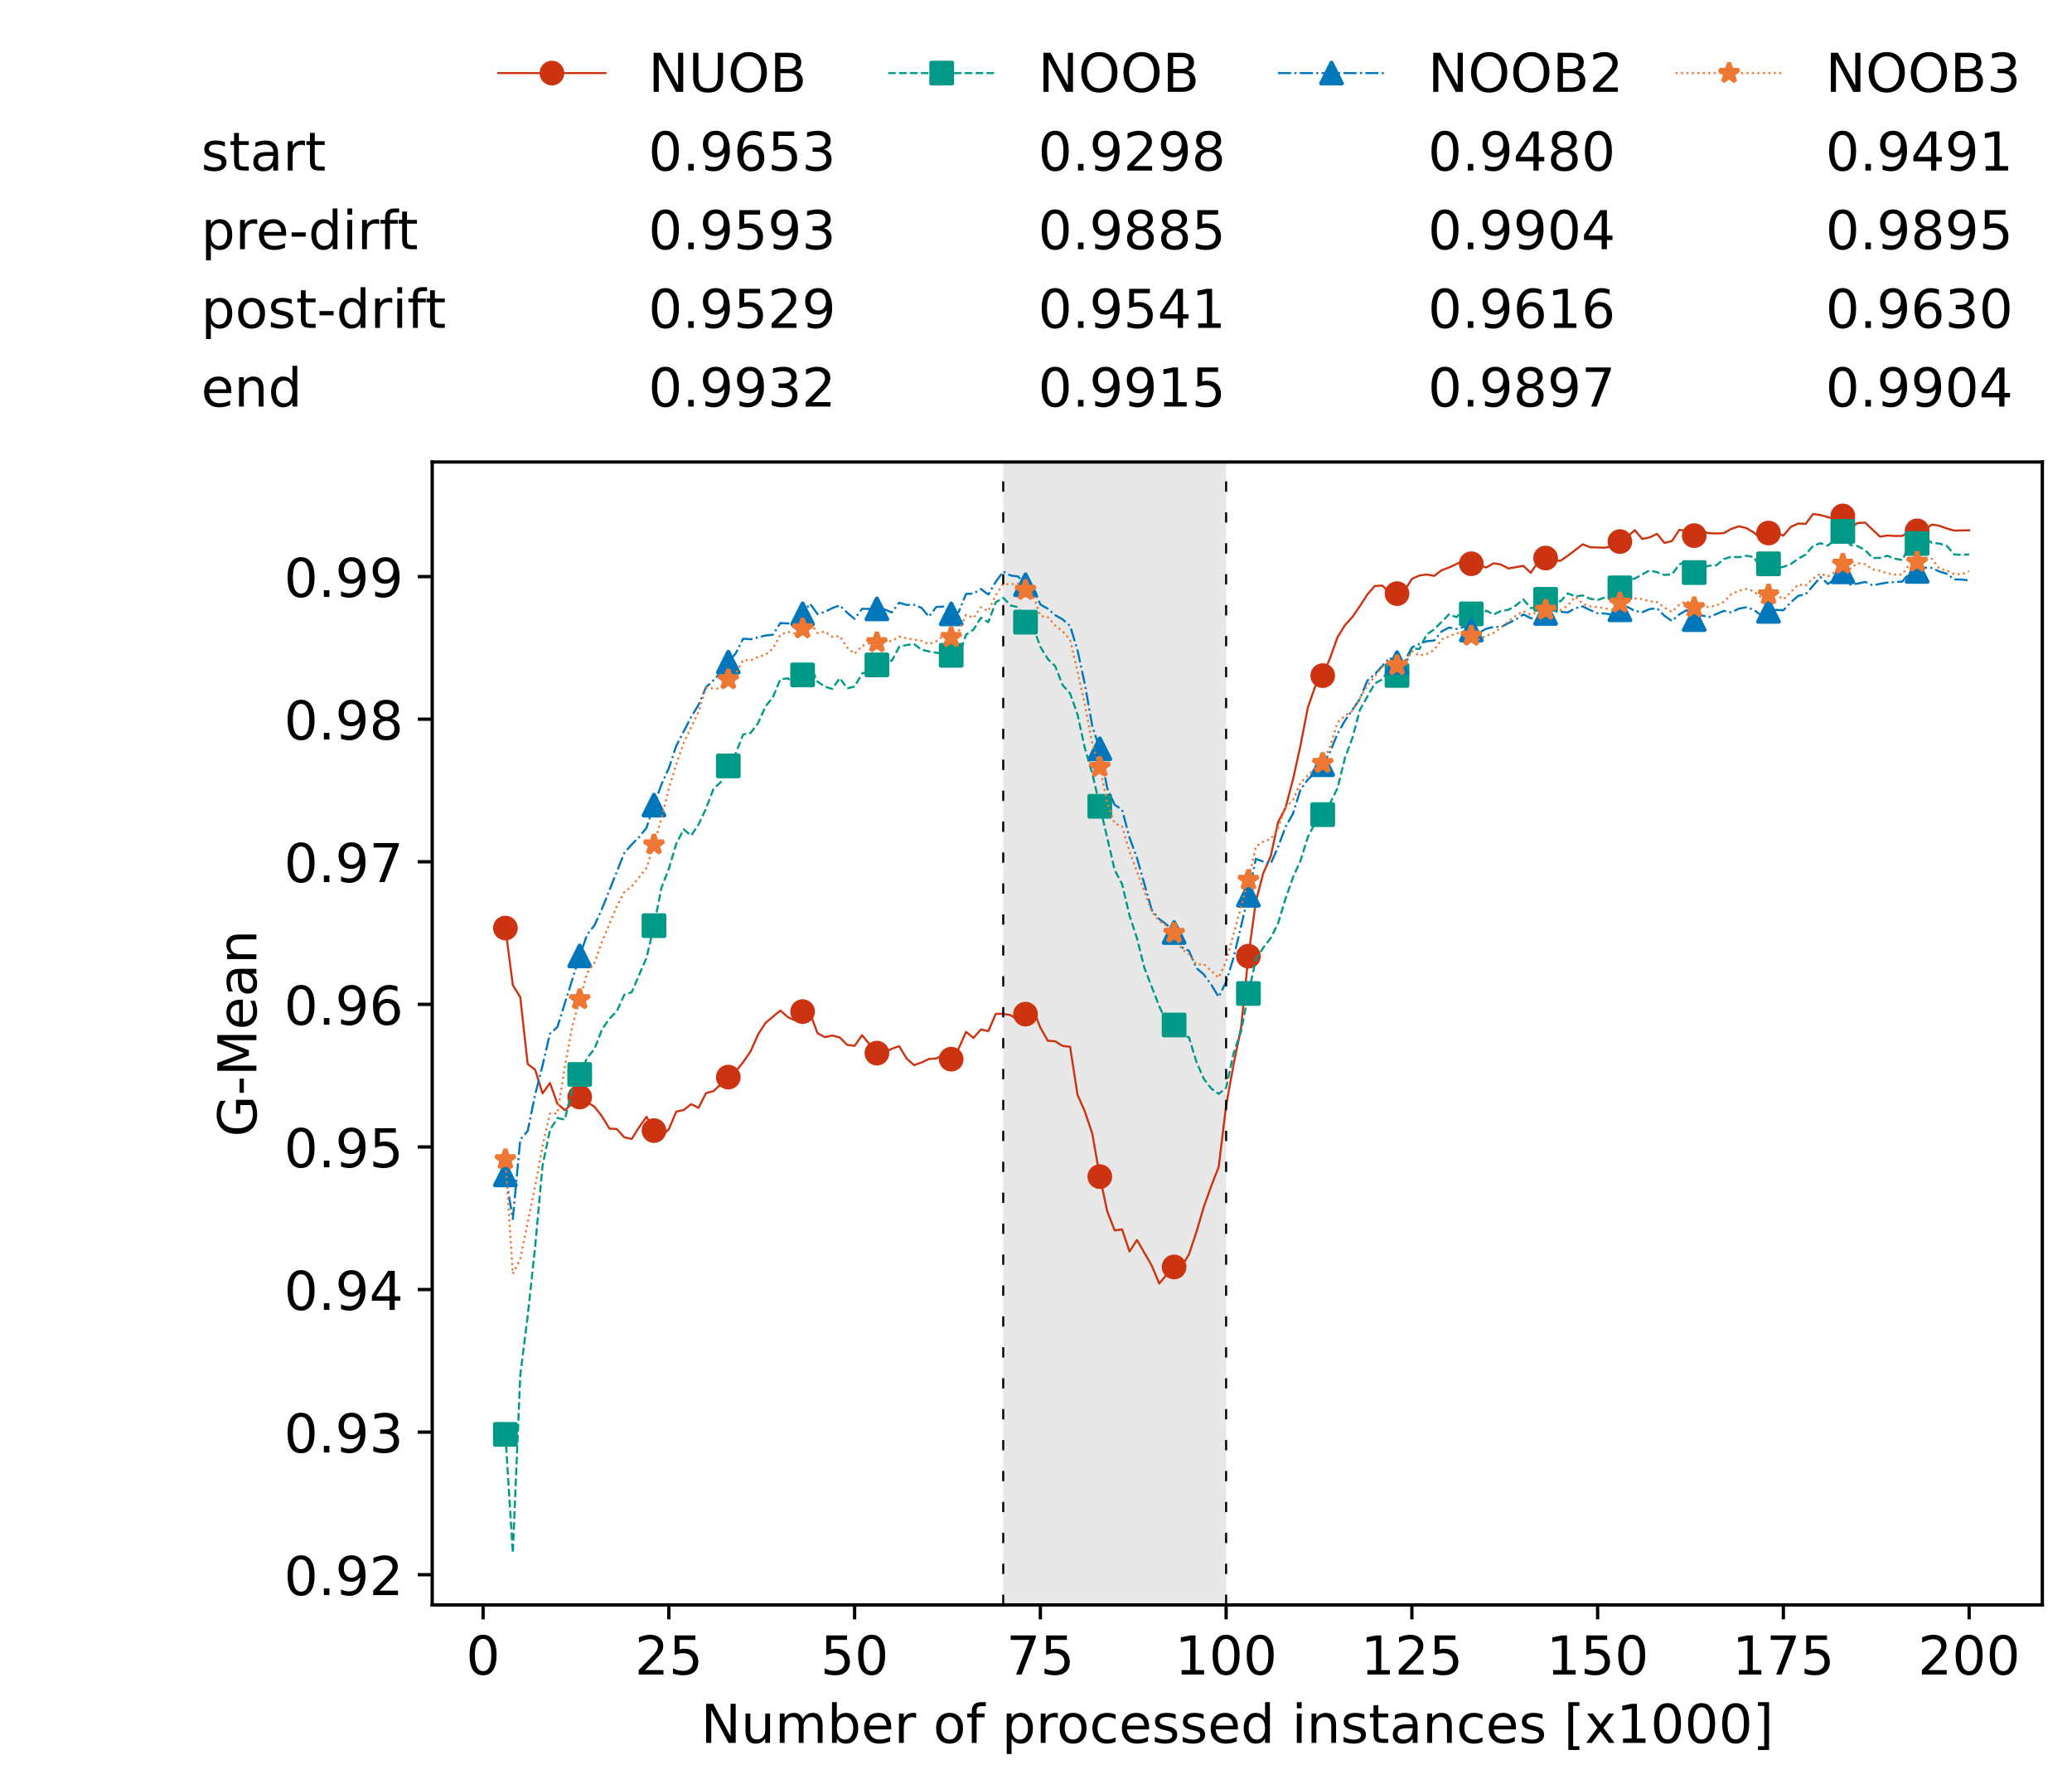 <?xml version="1.0" encoding="utf-8" standalone="no"?>
<!DOCTYPE svg PUBLIC "-//W3C//DTD SVG 1.1//EN"
  "http://www.w3.org/Graphics/SVG/1.1/DTD/svg11.dtd">
<!-- Created with matplotlib (https://matplotlib.org/) -->
<svg height="432.615pt" version="1.1" viewBox="0 0 502.65 432.615" width="502.65pt" xmlns="http://www.w3.org/2000/svg" xmlns:xlink="http://www.w3.org/1999/xlink">
 <defs>
  <style type="text/css">*{stroke-linecap:butt;stroke-linejoin:round;}</style>
 </defs>
 <g id="figure_1">
  <g id="patch_1">
   <path d="M 0 432.615 
L 502.65 432.615 
L 502.65 0 
L 0 0 
z
" style="fill:#ffffff;"/>
  </g>
  <g id="axes_1">
   <g id="patch_2">
    <path d="M 104.85 389.252 
L 495.45 389.252 
L 495.45 112.052 
L 104.85 112.052 
z
" style="fill:#ffffff;"/>
   </g>
   <g id="patch_3">
    <path clip-path="url(#p10e283786b)" d="M 297.446 389.252 
L 297.446 112.052 
L 243.372 112.052 
L 243.372 389.252 
z
" style="fill:#d3d3d3;opacity:0.5;"/>
   </g>
   <g id="matplotlib.axis_1">
    <g id="xtick_1">
     <g id="line2d_1">
      <defs>
       <path d="M 0 0 
L 0 3.5 
" id="m7702867812" style="stroke:#000000;stroke-width:0.8;"/>
      </defs>
      <g>
       <use style="stroke:#000000;stroke-width:0.8;" x="117.197" xlink:href="#m7702867812" y="389.252"/>
      </g>
     </g>
     <g id="text_1">
      <!-- 0 -->
      <g transform="translate(113.061 406.13)scale(0.13 -0.13)">
       <defs>
        <path d="M 31.781 66.406 
Q 24.172 66.406 20.328 58.906 
Q 16.5 51.422 16.5 36.375 
Q 16.5 21.391 20.328 13.891 
Q 24.172 6.391 31.781 6.391 
Q 39.453 6.391 43.281 13.891 
Q 47.125 21.391 47.125 36.375 
Q 47.125 51.422 43.281 58.906 
Q 39.453 66.406 31.781 66.406 
z
M 31.781 74.219 
Q 44.047 74.219 50.516 64.516 
Q 56.984 54.828 56.984 36.375 
Q 56.984 17.969 50.516 8.266 
Q 44.047 -1.422 31.781 -1.422 
Q 19.531 -1.422 13.062 8.266 
Q 6.594 17.969 6.594 36.375 
Q 6.594 54.828 13.062 64.516 
Q 19.531 74.219 31.781 74.219 
z
" id="DejaVuSans-48"/>
       </defs>
       <use xlink:href="#DejaVuSans-48"/>
      </g>
     </g>
    </g>
    <g id="xtick_2">
     <g id="line2d_2">
      <g>
       <use style="stroke:#000000;stroke-width:0.8;" x="162.259" xlink:href="#m7702867812" y="389.252"/>
      </g>
     </g>
     <g id="text_2">
      <!-- 25 -->
      <g transform="translate(153.988 406.13)scale(0.13 -0.13)">
       <defs>
        <path d="M 19.188 8.297 
L 53.609 8.297 
L 53.609 0 
L 7.328 0 
L 7.328 8.297 
Q 12.938 14.109 22.625 23.891 
Q 32.328 33.688 34.812 36.531 
Q 39.547 41.844 41.422 45.531 
Q 43.312 49.219 43.312 52.781 
Q 43.312 58.594 39.234 62.25 
Q 35.156 65.922 28.609 65.922 
Q 23.969 65.922 18.812 64.312 
Q 13.672 62.703 7.812 59.422 
L 7.812 69.391 
Q 13.766 71.781 18.938 73 
Q 24.125 74.219 28.422 74.219 
Q 39.75 74.219 46.484 68.547 
Q 53.219 62.891 53.219 53.422 
Q 53.219 48.922 51.531 44.891 
Q 49.859 40.875 45.406 35.406 
Q 44.188 33.984 37.641 27.219 
Q 31.109 20.453 19.188 8.297 
z
" id="DejaVuSans-50"/>
        <path d="M 10.797 72.906 
L 49.516 72.906 
L 49.516 64.594 
L 19.828 64.594 
L 19.828 46.734 
Q 21.969 47.469 24.109 47.828 
Q 26.266 48.188 28.422 48.188 
Q 40.625 48.188 47.75 41.5 
Q 54.891 34.812 54.891 23.391 
Q 54.891 11.625 47.562 5.094 
Q 40.234 -1.422 26.906 -1.422 
Q 22.312 -1.422 17.547 -0.641 
Q 12.797 0.141 7.719 1.703 
L 7.719 11.625 
Q 12.109 9.234 16.797 8.062 
Q 21.484 6.891 26.703 6.891 
Q 35.156 6.891 40.078 11.328 
Q 45.016 15.766 45.016 23.391 
Q 45.016 31 40.078 35.438 
Q 35.156 39.891 26.703 39.891 
Q 22.75 39.891 18.812 39.016 
Q 14.891 38.141 10.797 36.281 
z
" id="DejaVuSans-53"/>
       </defs>
       <use xlink:href="#DejaVuSans-50"/>
       <use x="63.623" xlink:href="#DejaVuSans-53"/>
      </g>
     </g>
    </g>
    <g id="xtick_3">
     <g id="line2d_3">
      <g>
       <use style="stroke:#000000;stroke-width:0.8;" x="207.322" xlink:href="#m7702867812" y="389.252"/>
      </g>
     </g>
     <g id="text_3">
      <!-- 50 -->
      <g transform="translate(199.05 406.13)scale(0.13 -0.13)">
       <use xlink:href="#DejaVuSans-53"/>
       <use x="63.623" xlink:href="#DejaVuSans-48"/>
      </g>
     </g>
    </g>
    <g id="xtick_4">
     <g id="line2d_4">
      <g>
       <use style="stroke:#000000;stroke-width:0.8;" x="252.384" xlink:href="#m7702867812" y="389.252"/>
      </g>
     </g>
     <g id="text_4">
      <!-- 75 -->
      <g transform="translate(244.113 406.13)scale(0.13 -0.13)">
       <defs>
        <path d="M 8.203 72.906 
L 55.078 72.906 
L 55.078 68.703 
L 28.609 0 
L 18.312 0 
L 43.219 64.594 
L 8.203 64.594 
z
" id="DejaVuSans-55"/>
       </defs>
       <use xlink:href="#DejaVuSans-55"/>
       <use x="63.623" xlink:href="#DejaVuSans-53"/>
      </g>
     </g>
    </g>
    <g id="xtick_5">
     <g id="line2d_5">
      <g>
       <use style="stroke:#000000;stroke-width:0.8;" x="297.446" xlink:href="#m7702867812" y="389.252"/>
      </g>
     </g>
     <g id="text_5">
      <!-- 100 -->
      <g transform="translate(285.039 406.13)scale(0.13 -0.13)">
       <defs>
        <path d="M 12.406 8.297 
L 28.516 8.297 
L 28.516 63.922 
L 10.984 60.406 
L 10.984 69.391 
L 28.422 72.906 
L 38.281 72.906 
L 38.281 8.297 
L 54.391 8.297 
L 54.391 0 
L 12.406 0 
z
" id="DejaVuSans-49"/>
       </defs>
       <use xlink:href="#DejaVuSans-49"/>
       <use x="63.623" xlink:href="#DejaVuSans-48"/>
       <use x="127.246" xlink:href="#DejaVuSans-48"/>
      </g>
     </g>
    </g>
    <g id="xtick_6">
     <g id="line2d_6">
      <g>
       <use style="stroke:#000000;stroke-width:0.8;" x="342.509" xlink:href="#m7702867812" y="389.252"/>
      </g>
     </g>
     <g id="text_6">
      <!-- 125 -->
      <g transform="translate(330.102 406.13)scale(0.13 -0.13)">
       <use xlink:href="#DejaVuSans-49"/>
       <use x="63.623" xlink:href="#DejaVuSans-50"/>
       <use x="127.246" xlink:href="#DejaVuSans-53"/>
      </g>
     </g>
    </g>
    <g id="xtick_7">
     <g id="line2d_7">
      <g>
       <use style="stroke:#000000;stroke-width:0.8;" x="387.571" xlink:href="#m7702867812" y="389.252"/>
      </g>
     </g>
     <g id="text_7">
      <!-- 150 -->
      <g transform="translate(375.164 406.13)scale(0.13 -0.13)">
       <use xlink:href="#DejaVuSans-49"/>
       <use x="63.623" xlink:href="#DejaVuSans-53"/>
       <use x="127.246" xlink:href="#DejaVuSans-48"/>
      </g>
     </g>
    </g>
    <g id="xtick_8">
     <g id="line2d_8">
      <g>
       <use style="stroke:#000000;stroke-width:0.8;" x="432.633" xlink:href="#m7702867812" y="389.252"/>
      </g>
     </g>
     <g id="text_8">
      <!-- 175 -->
      <g transform="translate(420.226 406.13)scale(0.13 -0.13)">
       <use xlink:href="#DejaVuSans-49"/>
       <use x="63.623" xlink:href="#DejaVuSans-55"/>
       <use x="127.246" xlink:href="#DejaVuSans-53"/>
      </g>
     </g>
    </g>
    <g id="xtick_9">
     <g id="line2d_9">
      <g>
       <use style="stroke:#000000;stroke-width:0.8;" x="477.695" xlink:href="#m7702867812" y="389.252"/>
      </g>
     </g>
     <g id="text_9">
      <!-- 200 -->
      <g transform="translate(465.289 406.13)scale(0.13 -0.13)">
       <use xlink:href="#DejaVuSans-50"/>
       <use x="63.623" xlink:href="#DejaVuSans-48"/>
       <use x="127.246" xlink:href="#DejaVuSans-48"/>
      </g>
     </g>
    </g>
    <g id="text_10">
     <!-- Number of processed instances [x1000] -->
     <g transform="translate(170.025 422.711)scale(0.13 -0.13)">
      <defs>
       <path d="M 9.812 72.906 
L 23.094 72.906 
L 55.422 11.922 
L 55.422 72.906 
L 64.984 72.906 
L 64.984 0 
L 51.703 0 
L 19.391 60.984 
L 19.391 0 
L 9.812 0 
z
" id="DejaVuSans-78"/>
       <path d="M 8.5 21.578 
L 8.5 54.688 
L 17.484 54.688 
L 17.484 21.922 
Q 17.484 14.156 20.5 10.266 
Q 23.531 6.391 29.594 6.391 
Q 36.859 6.391 41.078 11.031 
Q 45.312 15.672 45.312 23.688 
L 45.312 54.688 
L 54.297 54.688 
L 54.297 0 
L 45.312 0 
L 45.312 8.406 
Q 42.047 3.422 37.719 1 
Q 33.406 -1.422 27.688 -1.422 
Q 18.266 -1.422 13.375 4.438 
Q 8.5 10.297 8.5 21.578 
z
M 31.109 56 
z
" id="DejaVuSans-117"/>
       <path d="M 52 44.188 
Q 55.375 50.25 60.062 53.125 
Q 64.75 56 71.094 56 
Q 79.641 56 84.281 50.016 
Q 88.922 44.047 88.922 33.016 
L 88.922 0 
L 79.891 0 
L 79.891 32.719 
Q 79.891 40.578 77.094 44.375 
Q 74.312 48.188 68.609 48.188 
Q 61.625 48.188 57.562 43.547 
Q 53.516 38.922 53.516 30.906 
L 53.516 0 
L 44.484 0 
L 44.484 32.719 
Q 44.484 40.625 41.703 44.406 
Q 38.922 48.188 33.109 48.188 
Q 26.219 48.188 22.156 43.531 
Q 18.109 38.875 18.109 30.906 
L 18.109 0 
L 9.078 0 
L 9.078 54.688 
L 18.109 54.688 
L 18.109 46.188 
Q 21.188 51.219 25.484 53.609 
Q 29.781 56 35.688 56 
Q 41.656 56 45.828 52.969 
Q 50 49.953 52 44.188 
z
" id="DejaVuSans-109"/>
       <path d="M 48.688 27.297 
Q 48.688 37.203 44.609 42.844 
Q 40.531 48.484 33.406 48.484 
Q 26.266 48.484 22.188 42.844 
Q 18.109 37.203 18.109 27.297 
Q 18.109 17.391 22.188 11.75 
Q 26.266 6.109 33.406 6.109 
Q 40.531 6.109 44.609 11.75 
Q 48.688 17.391 48.688 27.297 
z
M 18.109 46.391 
Q 20.953 51.266 25.266 53.625 
Q 29.594 56 35.594 56 
Q 45.562 56 51.781 48.094 
Q 58.016 40.188 58.016 27.297 
Q 58.016 14.406 51.781 6.484 
Q 45.562 -1.422 35.594 -1.422 
Q 29.594 -1.422 25.266 0.953 
Q 20.953 3.328 18.109 8.203 
L 18.109 0 
L 9.078 0 
L 9.078 75.984 
L 18.109 75.984 
z
" id="DejaVuSans-98"/>
       <path d="M 56.203 29.594 
L 56.203 25.203 
L 14.891 25.203 
Q 15.484 15.922 20.484 11.062 
Q 25.484 6.203 34.422 6.203 
Q 39.594 6.203 44.453 7.469 
Q 49.312 8.734 54.109 11.281 
L 54.109 2.781 
Q 49.266 0.734 44.188 -0.344 
Q 39.109 -1.422 33.891 -1.422 
Q 20.797 -1.422 13.156 6.188 
Q 5.516 13.812 5.516 26.812 
Q 5.516 40.234 12.766 48.109 
Q 20.016 56 32.328 56 
Q 43.359 56 49.781 48.891 
Q 56.203 41.797 56.203 29.594 
z
M 47.219 32.234 
Q 47.125 39.594 43.094 43.984 
Q 39.062 48.391 32.422 48.391 
Q 24.906 48.391 20.391 44.141 
Q 15.875 39.891 15.188 32.172 
z
" id="DejaVuSans-101"/>
       <path d="M 41.109 46.297 
Q 39.594 47.172 37.812 47.578 
Q 36.031 48 33.891 48 
Q 26.266 48 22.188 43.047 
Q 18.109 38.094 18.109 28.812 
L 18.109 0 
L 9.078 0 
L 9.078 54.688 
L 18.109 54.688 
L 18.109 46.188 
Q 20.953 51.172 25.484 53.578 
Q 30.031 56 36.531 56 
Q 37.453 56 38.578 55.875 
Q 39.703 55.766 41.062 55.516 
z
" id="DejaVuSans-114"/>
       <path id="DejaVuSans-32"/>
       <path d="M 30.609 48.391 
Q 23.391 48.391 19.188 42.75 
Q 14.984 37.109 14.984 27.297 
Q 14.984 17.484 19.156 11.844 
Q 23.344 6.203 30.609 6.203 
Q 37.797 6.203 41.984 11.859 
Q 46.188 17.531 46.188 27.297 
Q 46.188 37.016 41.984 42.703 
Q 37.797 48.391 30.609 48.391 
z
M 30.609 56 
Q 42.328 56 49.016 48.375 
Q 55.719 40.766 55.719 27.297 
Q 55.719 13.875 49.016 6.219 
Q 42.328 -1.422 30.609 -1.422 
Q 18.844 -1.422 12.172 6.219 
Q 5.516 13.875 5.516 27.297 
Q 5.516 40.766 12.172 48.375 
Q 18.844 56 30.609 56 
z
" id="DejaVuSans-111"/>
       <path d="M 37.109 75.984 
L 37.109 68.5 
L 28.516 68.5 
Q 23.688 68.5 21.797 66.547 
Q 19.922 64.594 19.922 59.516 
L 19.922 54.688 
L 34.719 54.688 
L 34.719 47.703 
L 19.922 47.703 
L 19.922 0 
L 10.891 0 
L 10.891 47.703 
L 2.297 47.703 
L 2.297 54.688 
L 10.891 54.688 
L 10.891 58.5 
Q 10.891 67.625 15.141 71.797 
Q 19.391 75.984 28.609 75.984 
z
" id="DejaVuSans-102"/>
       <path d="M 18.109 8.203 
L 18.109 -20.797 
L 9.078 -20.797 
L 9.078 54.688 
L 18.109 54.688 
L 18.109 46.391 
Q 20.953 51.266 25.266 53.625 
Q 29.594 56 35.594 56 
Q 45.562 56 51.781 48.094 
Q 58.016 40.188 58.016 27.297 
Q 58.016 14.406 51.781 6.484 
Q 45.562 -1.422 35.594 -1.422 
Q 29.594 -1.422 25.266 0.953 
Q 20.953 3.328 18.109 8.203 
z
M 48.688 27.297 
Q 48.688 37.203 44.609 42.844 
Q 40.531 48.484 33.406 48.484 
Q 26.266 48.484 22.188 42.844 
Q 18.109 37.203 18.109 27.297 
Q 18.109 17.391 22.188 11.75 
Q 26.266 6.109 33.406 6.109 
Q 40.531 6.109 44.609 11.75 
Q 48.688 17.391 48.688 27.297 
z
" id="DejaVuSans-112"/>
       <path d="M 48.781 52.594 
L 48.781 44.188 
Q 44.969 46.297 41.141 47.344 
Q 37.312 48.391 33.406 48.391 
Q 24.656 48.391 19.812 42.844 
Q 14.984 37.312 14.984 27.297 
Q 14.984 17.281 19.812 11.734 
Q 24.656 6.203 33.406 6.203 
Q 37.312 6.203 41.141 7.25 
Q 44.969 8.297 48.781 10.406 
L 48.781 2.094 
Q 45.016 0.344 40.984 -0.531 
Q 36.969 -1.422 32.422 -1.422 
Q 20.062 -1.422 12.781 6.344 
Q 5.516 14.109 5.516 27.297 
Q 5.516 40.672 12.859 48.328 
Q 20.219 56 33.016 56 
Q 37.156 56 41.109 55.141 
Q 45.062 54.297 48.781 52.594 
z
" id="DejaVuSans-99"/>
       <path d="M 44.281 53.078 
L 44.281 44.578 
Q 40.484 46.531 36.375 47.5 
Q 32.281 48.484 27.875 48.484 
Q 21.188 48.484 17.844 46.438 
Q 14.5 44.391 14.5 40.281 
Q 14.5 37.156 16.891 35.375 
Q 19.281 33.594 26.516 31.984 
L 29.594 31.297 
Q 39.156 29.25 43.188 25.516 
Q 47.219 21.781 47.219 15.094 
Q 47.219 7.469 41.188 3.016 
Q 35.156 -1.422 24.609 -1.422 
Q 20.219 -1.422 15.453 -0.562 
Q 10.688 0.297 5.422 2 
L 5.422 11.281 
Q 10.406 8.688 15.234 7.391 
Q 20.062 6.109 24.812 6.109 
Q 31.156 6.109 34.562 8.281 
Q 37.984 10.453 37.984 14.406 
Q 37.984 18.062 35.516 20.016 
Q 33.062 21.969 24.703 23.781 
L 21.578 24.516 
Q 13.234 26.266 9.516 29.906 
Q 5.812 33.547 5.812 39.891 
Q 5.812 47.609 11.281 51.797 
Q 16.75 56 26.812 56 
Q 31.781 56 36.172 55.266 
Q 40.578 54.547 44.281 53.078 
z
" id="DejaVuSans-115"/>
       <path d="M 45.406 46.391 
L 45.406 75.984 
L 54.391 75.984 
L 54.391 0 
L 45.406 0 
L 45.406 8.203 
Q 42.578 3.328 38.25 0.953 
Q 33.938 -1.422 27.875 -1.422 
Q 17.969 -1.422 11.734 6.484 
Q 5.516 14.406 5.516 27.297 
Q 5.516 40.188 11.734 48.094 
Q 17.969 56 27.875 56 
Q 33.938 56 38.25 53.625 
Q 42.578 51.266 45.406 46.391 
z
M 14.797 27.297 
Q 14.797 17.391 18.875 11.75 
Q 22.953 6.109 30.078 6.109 
Q 37.203 6.109 41.297 11.75 
Q 45.406 17.391 45.406 27.297 
Q 45.406 37.203 41.297 42.844 
Q 37.203 48.484 30.078 48.484 
Q 22.953 48.484 18.875 42.844 
Q 14.797 37.203 14.797 27.297 
z
" id="DejaVuSans-100"/>
       <path d="M 9.422 54.688 
L 18.406 54.688 
L 18.406 0 
L 9.422 0 
z
M 9.422 75.984 
L 18.406 75.984 
L 18.406 64.594 
L 9.422 64.594 
z
" id="DejaVuSans-105"/>
       <path d="M 54.891 33.016 
L 54.891 0 
L 45.906 0 
L 45.906 32.719 
Q 45.906 40.484 42.875 44.328 
Q 39.844 48.188 33.797 48.188 
Q 26.516 48.188 22.312 43.547 
Q 18.109 38.922 18.109 30.906 
L 18.109 0 
L 9.078 0 
L 9.078 54.688 
L 18.109 54.688 
L 18.109 46.188 
Q 21.344 51.125 25.703 53.562 
Q 30.078 56 35.797 56 
Q 45.219 56 50.047 50.172 
Q 54.891 44.344 54.891 33.016 
z
" id="DejaVuSans-110"/>
       <path d="M 18.312 70.219 
L 18.312 54.688 
L 36.812 54.688 
L 36.812 47.703 
L 18.312 47.703 
L 18.312 18.016 
Q 18.312 11.328 20.141 9.422 
Q 21.969 7.516 27.594 7.516 
L 36.812 7.516 
L 36.812 0 
L 27.594 0 
Q 17.188 0 13.234 3.875 
Q 9.281 7.766 9.281 18.016 
L 9.281 47.703 
L 2.688 47.703 
L 2.688 54.688 
L 9.281 54.688 
L 9.281 70.219 
z
" id="DejaVuSans-116"/>
       <path d="M 34.281 27.484 
Q 23.391 27.484 19.188 25 
Q 14.984 22.516 14.984 16.5 
Q 14.984 11.719 18.141 8.906 
Q 21.297 6.109 26.703 6.109 
Q 34.188 6.109 38.703 11.406 
Q 43.219 16.703 43.219 25.484 
L 43.219 27.484 
z
M 52.203 31.203 
L 52.203 0 
L 43.219 0 
L 43.219 8.297 
Q 40.141 3.328 35.547 0.953 
Q 30.953 -1.422 24.312 -1.422 
Q 15.922 -1.422 10.953 3.297 
Q 6 8.016 6 15.922 
Q 6 25.141 12.172 29.828 
Q 18.359 34.516 30.609 34.516 
L 43.219 34.516 
L 43.219 35.406 
Q 43.219 41.609 39.141 45 
Q 35.062 48.391 27.688 48.391 
Q 23 48.391 18.547 47.266 
Q 14.109 46.141 10.016 43.891 
L 10.016 52.203 
Q 14.938 54.109 19.578 55.047 
Q 24.219 56 28.609 56 
Q 40.484 56 46.344 49.844 
Q 52.203 43.703 52.203 31.203 
z
" id="DejaVuSans-97"/>
       <path d="M 8.594 75.984 
L 29.297 75.984 
L 29.297 69 
L 17.578 69 
L 17.578 -6.203 
L 29.297 -6.203 
L 29.297 -13.188 
L 8.594 -13.188 
z
" id="DejaVuSans-91"/>
       <path d="M 54.891 54.688 
L 35.109 28.078 
L 55.906 0 
L 45.312 0 
L 29.391 21.484 
L 13.484 0 
L 2.875 0 
L 24.125 28.609 
L 4.688 54.688 
L 15.281 54.688 
L 29.781 35.203 
L 44.281 54.688 
z
" id="DejaVuSans-120"/>
       <path d="M 30.422 75.984 
L 30.422 -13.188 
L 9.719 -13.188 
L 9.719 -6.203 
L 21.391 -6.203 
L 21.391 69 
L 9.719 69 
L 9.719 75.984 
z
" id="DejaVuSans-93"/>
      </defs>
      <use xlink:href="#DejaVuSans-78"/>
      <use x="74.805" xlink:href="#DejaVuSans-117"/>
      <use x="138.184" xlink:href="#DejaVuSans-109"/>
      <use x="235.596" xlink:href="#DejaVuSans-98"/>
      <use x="299.072" xlink:href="#DejaVuSans-101"/>
      <use x="360.596" xlink:href="#DejaVuSans-114"/>
      <use x="401.709" xlink:href="#DejaVuSans-32"/>
      <use x="433.496" xlink:href="#DejaVuSans-111"/>
      <use x="494.678" xlink:href="#DejaVuSans-102"/>
      <use x="529.883" xlink:href="#DejaVuSans-32"/>
      <use x="561.67" xlink:href="#DejaVuSans-112"/>
      <use x="625.146" xlink:href="#DejaVuSans-114"/>
      <use x="664.01" xlink:href="#DejaVuSans-111"/>
      <use x="725.191" xlink:href="#DejaVuSans-99"/>
      <use x="780.172" xlink:href="#DejaVuSans-101"/>
      <use x="841.695" xlink:href="#DejaVuSans-115"/>
      <use x="893.795" xlink:href="#DejaVuSans-115"/>
      <use x="945.895" xlink:href="#DejaVuSans-101"/>
      <use x="1007.418" xlink:href="#DejaVuSans-100"/>
      <use x="1070.895" xlink:href="#DejaVuSans-32"/>
      <use x="1102.682" xlink:href="#DejaVuSans-105"/>
      <use x="1130.465" xlink:href="#DejaVuSans-110"/>
      <use x="1193.844" xlink:href="#DejaVuSans-115"/>
      <use x="1245.943" xlink:href="#DejaVuSans-116"/>
      <use x="1285.152" xlink:href="#DejaVuSans-97"/>
      <use x="1346.432" xlink:href="#DejaVuSans-110"/>
      <use x="1409.811" xlink:href="#DejaVuSans-99"/>
      <use x="1464.791" xlink:href="#DejaVuSans-101"/>
      <use x="1526.314" xlink:href="#DejaVuSans-115"/>
      <use x="1578.414" xlink:href="#DejaVuSans-32"/>
      <use x="1610.201" xlink:href="#DejaVuSans-91"/>
      <use x="1649.215" xlink:href="#DejaVuSans-120"/>
      <use x="1708.395" xlink:href="#DejaVuSans-49"/>
      <use x="1772.018" xlink:href="#DejaVuSans-48"/>
      <use x="1835.641" xlink:href="#DejaVuSans-48"/>
      <use x="1899.264" xlink:href="#DejaVuSans-48"/>
      <use x="1962.887" xlink:href="#DejaVuSans-93"/>
     </g>
    </g>
   </g>
   <g id="matplotlib.axis_2">
    <g id="ytick_1">
     <g id="line2d_10">
      <defs>
       <path d="M 0 0 
L -3.5 0 
" id="m363756b173" style="stroke:#000000;stroke-width:0.8;"/>
      </defs>
      <g>
       <use style="stroke:#000000;stroke-width:0.8;" x="104.85" xlink:href="#m363756b173" y="381.922"/>
      </g>
     </g>
     <g id="text_11">
      <!-- 0.92 -->
      <g transform="translate(68.905 386.861)scale(0.13 -0.13)">
       <defs>
        <path d="M 10.688 12.406 
L 21 12.406 
L 21 0 
L 10.688 0 
z
" id="DejaVuSans-46"/>
        <path d="M 10.984 1.516 
L 10.984 10.5 
Q 14.703 8.734 18.5 7.812 
Q 22.312 6.891 25.984 6.891 
Q 35.75 6.891 40.891 13.453 
Q 46.047 20.016 46.781 33.406 
Q 43.953 29.203 39.594 26.953 
Q 35.25 24.703 29.984 24.703 
Q 19.047 24.703 12.672 31.312 
Q 6.297 37.938 6.297 49.422 
Q 6.297 60.641 12.938 67.422 
Q 19.578 74.219 30.609 74.219 
Q 43.266 74.219 49.922 64.516 
Q 56.594 54.828 56.594 36.375 
Q 56.594 19.141 48.406 8.859 
Q 40.234 -1.422 26.422 -1.422 
Q 22.703 -1.422 18.891 -0.688 
Q 15.094 0.047 10.984 1.516 
z
M 30.609 32.422 
Q 37.25 32.422 41.125 36.953 
Q 45.016 41.5 45.016 49.422 
Q 45.016 57.281 41.125 61.844 
Q 37.25 66.406 30.609 66.406 
Q 23.969 66.406 20.094 61.844 
Q 16.219 57.281 16.219 49.422 
Q 16.219 41.5 20.094 36.953 
Q 23.969 32.422 30.609 32.422 
z
" id="DejaVuSans-57"/>
       </defs>
       <use xlink:href="#DejaVuSans-48"/>
       <use x="63.623" xlink:href="#DejaVuSans-46"/>
       <use x="95.41" xlink:href="#DejaVuSans-57"/>
       <use x="159.033" xlink:href="#DejaVuSans-50"/>
      </g>
     </g>
    </g>
    <g id="ytick_2">
     <g id="line2d_11">
      <g>
       <use style="stroke:#000000;stroke-width:0.8;" x="104.85" xlink:href="#m363756b173" y="347.339"/>
      </g>
     </g>
     <g id="text_12">
      <!-- 0.93 -->
      <g transform="translate(68.905 352.278)scale(0.13 -0.13)">
       <defs>
        <path d="M 40.578 39.312 
Q 47.656 37.797 51.625 33 
Q 55.609 28.219 55.609 21.188 
Q 55.609 10.406 48.188 4.484 
Q 40.766 -1.422 27.094 -1.422 
Q 22.516 -1.422 17.656 -0.516 
Q 12.797 0.391 7.625 2.203 
L 7.625 11.719 
Q 11.719 9.328 16.594 8.109 
Q 21.484 6.891 26.812 6.891 
Q 36.078 6.891 40.938 10.547 
Q 45.797 14.203 45.797 21.188 
Q 45.797 27.641 41.281 31.266 
Q 36.766 34.906 28.719 34.906 
L 20.219 34.906 
L 20.219 43.016 
L 29.109 43.016 
Q 36.375 43.016 40.234 45.922 
Q 44.094 48.828 44.094 54.297 
Q 44.094 59.906 40.109 62.906 
Q 36.141 65.922 28.719 65.922 
Q 24.656 65.922 20.016 65.031 
Q 15.375 64.156 9.812 62.312 
L 9.812 71.094 
Q 15.438 72.656 20.344 73.438 
Q 25.25 74.219 29.594 74.219 
Q 40.828 74.219 47.359 69.109 
Q 53.906 64.016 53.906 55.328 
Q 53.906 49.266 50.438 45.094 
Q 46.969 40.922 40.578 39.312 
z
" id="DejaVuSans-51"/>
       </defs>
       <use xlink:href="#DejaVuSans-48"/>
       <use x="63.623" xlink:href="#DejaVuSans-46"/>
       <use x="95.41" xlink:href="#DejaVuSans-57"/>
       <use x="159.033" xlink:href="#DejaVuSans-51"/>
      </g>
     </g>
    </g>
    <g id="ytick_3">
     <g id="line2d_12">
      <g>
       <use style="stroke:#000000;stroke-width:0.8;" x="104.85" xlink:href="#m363756b173" y="312.756"/>
      </g>
     </g>
     <g id="text_13">
      <!-- 0.94 -->
      <g transform="translate(68.905 317.695)scale(0.13 -0.13)">
       <defs>
        <path d="M 37.797 64.312 
L 12.891 25.391 
L 37.797 25.391 
z
M 35.203 72.906 
L 47.609 72.906 
L 47.609 25.391 
L 58.016 25.391 
L 58.016 17.188 
L 47.609 17.188 
L 47.609 0 
L 37.797 0 
L 37.797 17.188 
L 4.891 17.188 
L 4.891 26.703 
z
" id="DejaVuSans-52"/>
       </defs>
       <use xlink:href="#DejaVuSans-48"/>
       <use x="63.623" xlink:href="#DejaVuSans-46"/>
       <use x="95.41" xlink:href="#DejaVuSans-57"/>
       <use x="159.033" xlink:href="#DejaVuSans-52"/>
      </g>
     </g>
    </g>
    <g id="ytick_4">
     <g id="line2d_13">
      <g>
       <use style="stroke:#000000;stroke-width:0.8;" x="104.85" xlink:href="#m363756b173" y="278.173"/>
      </g>
     </g>
     <g id="text_14">
      <!-- 0.95 -->
      <g transform="translate(68.905 283.112)scale(0.13 -0.13)">
       <use xlink:href="#DejaVuSans-48"/>
       <use x="63.623" xlink:href="#DejaVuSans-46"/>
       <use x="95.41" xlink:href="#DejaVuSans-57"/>
       <use x="159.033" xlink:href="#DejaVuSans-53"/>
      </g>
     </g>
    </g>
    <g id="ytick_5">
     <g id="line2d_14">
      <g>
       <use style="stroke:#000000;stroke-width:0.8;" x="104.85" xlink:href="#m363756b173" y="243.59"/>
      </g>
     </g>
     <g id="text_15">
      <!-- 0.96 -->
      <g transform="translate(68.905 248.529)scale(0.13 -0.13)">
       <defs>
        <path d="M 33.016 40.375 
Q 26.375 40.375 22.484 35.828 
Q 18.609 31.297 18.609 23.391 
Q 18.609 15.531 22.484 10.953 
Q 26.375 6.391 33.016 6.391 
Q 39.656 6.391 43.531 10.953 
Q 47.406 15.531 47.406 23.391 
Q 47.406 31.297 43.531 35.828 
Q 39.656 40.375 33.016 40.375 
z
M 52.594 71.297 
L 52.594 62.312 
Q 48.875 64.062 45.094 64.984 
Q 41.312 65.922 37.594 65.922 
Q 27.828 65.922 22.672 59.328 
Q 17.531 52.734 16.797 39.406 
Q 19.672 43.656 24.016 45.922 
Q 28.375 48.188 33.594 48.188 
Q 44.578 48.188 50.953 41.516 
Q 57.328 34.859 57.328 23.391 
Q 57.328 12.156 50.688 5.359 
Q 44.047 -1.422 33.016 -1.422 
Q 20.359 -1.422 13.672 8.266 
Q 6.984 17.969 6.984 36.375 
Q 6.984 53.656 15.188 63.938 
Q 23.391 74.219 37.203 74.219 
Q 40.922 74.219 44.703 73.484 
Q 48.484 72.75 52.594 71.297 
z
" id="DejaVuSans-54"/>
       </defs>
       <use xlink:href="#DejaVuSans-48"/>
       <use x="63.623" xlink:href="#DejaVuSans-46"/>
       <use x="95.41" xlink:href="#DejaVuSans-57"/>
       <use x="159.033" xlink:href="#DejaVuSans-54"/>
      </g>
     </g>
    </g>
    <g id="ytick_6">
     <g id="line2d_15">
      <g>
       <use style="stroke:#000000;stroke-width:0.8;" x="104.85" xlink:href="#m363756b173" y="209.008"/>
      </g>
     </g>
     <g id="text_16">
      <!-- 0.97 -->
      <g transform="translate(68.905 213.947)scale(0.13 -0.13)">
       <use xlink:href="#DejaVuSans-48"/>
       <use x="63.623" xlink:href="#DejaVuSans-46"/>
       <use x="95.41" xlink:href="#DejaVuSans-57"/>
       <use x="159.033" xlink:href="#DejaVuSans-55"/>
      </g>
     </g>
    </g>
    <g id="ytick_7">
     <g id="line2d_16">
      <g>
       <use style="stroke:#000000;stroke-width:0.8;" x="104.85" xlink:href="#m363756b173" y="174.425"/>
      </g>
     </g>
     <g id="text_17">
      <!-- 0.98 -->
      <g transform="translate(68.905 179.364)scale(0.13 -0.13)">
       <defs>
        <path d="M 31.781 34.625 
Q 24.75 34.625 20.719 30.859 
Q 16.703 27.094 16.703 20.516 
Q 16.703 13.922 20.719 10.156 
Q 24.75 6.391 31.781 6.391 
Q 38.812 6.391 42.859 10.172 
Q 46.922 13.969 46.922 20.516 
Q 46.922 27.094 42.891 30.859 
Q 38.875 34.625 31.781 34.625 
z
M 21.922 38.812 
Q 15.578 40.375 12.031 44.719 
Q 8.5 49.078 8.5 55.328 
Q 8.5 64.062 14.719 69.141 
Q 20.953 74.219 31.781 74.219 
Q 42.672 74.219 48.875 69.141 
Q 55.078 64.062 55.078 55.328 
Q 55.078 49.078 51.531 44.719 
Q 48 40.375 41.703 38.812 
Q 48.828 37.156 52.797 32.312 
Q 56.781 27.484 56.781 20.516 
Q 56.781 9.906 50.312 4.234 
Q 43.844 -1.422 31.781 -1.422 
Q 19.734 -1.422 13.25 4.234 
Q 6.781 9.906 6.781 20.516 
Q 6.781 27.484 10.781 32.312 
Q 14.797 37.156 21.922 38.812 
z
M 18.312 54.391 
Q 18.312 48.734 21.844 45.562 
Q 25.391 42.391 31.781 42.391 
Q 38.141 42.391 41.719 45.562 
Q 45.312 48.734 45.312 54.391 
Q 45.312 60.062 41.719 63.234 
Q 38.141 66.406 31.781 66.406 
Q 25.391 66.406 21.844 63.234 
Q 18.312 60.062 18.312 54.391 
z
" id="DejaVuSans-56"/>
       </defs>
       <use xlink:href="#DejaVuSans-48"/>
       <use x="63.623" xlink:href="#DejaVuSans-46"/>
       <use x="95.41" xlink:href="#DejaVuSans-57"/>
       <use x="159.033" xlink:href="#DejaVuSans-56"/>
      </g>
     </g>
    </g>
    <g id="ytick_8">
     <g id="line2d_17">
      <g>
       <use style="stroke:#000000;stroke-width:0.8;" x="104.85" xlink:href="#m363756b173" y="139.842"/>
      </g>
     </g>
     <g id="text_18">
      <!-- 0.99 -->
      <g transform="translate(68.905 144.781)scale(0.13 -0.13)">
       <use xlink:href="#DejaVuSans-48"/>
       <use x="63.623" xlink:href="#DejaVuSans-46"/>
       <use x="95.41" xlink:href="#DejaVuSans-57"/>
       <use x="159.033" xlink:href="#DejaVuSans-57"/>
      </g>
     </g>
    </g>
    <g id="text_19">
     <!-- G-Mean -->
     <g transform="translate(62.201 275.744)rotate(-90)scale(0.13 -0.13)">
      <defs>
       <path d="M 59.516 10.406 
L 59.516 29.984 
L 43.406 29.984 
L 43.406 38.094 
L 69.281 38.094 
L 69.281 6.781 
Q 63.578 2.734 56.688 0.656 
Q 49.812 -1.422 42 -1.422 
Q 24.906 -1.422 15.25 8.562 
Q 5.609 18.562 5.609 36.375 
Q 5.609 54.25 15.25 64.234 
Q 24.906 74.219 42 74.219 
Q 49.125 74.219 55.547 72.453 
Q 61.969 70.703 67.391 67.281 
L 67.391 56.781 
Q 61.922 61.422 55.766 63.766 
Q 49.609 66.109 42.828 66.109 
Q 29.438 66.109 22.719 58.641 
Q 16.016 51.172 16.016 36.375 
Q 16.016 21.625 22.719 14.156 
Q 29.438 6.688 42.828 6.688 
Q 48.047 6.688 52.141 7.594 
Q 56.25 8.5 59.516 10.406 
z
" id="DejaVuSans-71"/>
       <path d="M 4.891 31.391 
L 31.203 31.391 
L 31.203 23.391 
L 4.891 23.391 
z
" id="DejaVuSans-45"/>
       <path d="M 9.812 72.906 
L 24.516 72.906 
L 43.109 23.297 
L 61.812 72.906 
L 76.516 72.906 
L 76.516 0 
L 66.891 0 
L 66.891 64.016 
L 48.094 14.016 
L 38.188 14.016 
L 19.391 64.016 
L 19.391 0 
L 9.812 0 
z
" id="DejaVuSans-77"/>
      </defs>
      <use xlink:href="#DejaVuSans-71"/>
      <use x="77.49" xlink:href="#DejaVuSans-45"/>
      <use x="113.574" xlink:href="#DejaVuSans-77"/>
      <use x="199.854" xlink:href="#DejaVuSans-101"/>
      <use x="261.377" xlink:href="#DejaVuSans-97"/>
      <use x="322.656" xlink:href="#DejaVuSans-110"/>
     </g>
    </g>
   </g>
   <g id="line2d_18"/>
   <g id="line2d_19"/>
   <g id="line2d_20"/>
   <g id="line2d_21"/>
   <g id="line2d_22"/>
   <g id="line2d_23">
    <path clip-path="url(#p10e283786b)" d="M 122.605 225.09 
L 124.407 238.93 
L 126.21 241.838 
L 128.012 258.086 
L 129.815 259.408 
L 131.617 265.19 
L 133.419 262.66 
L 135.222 267.691 
L 137.024 269.255 
L 140.629 266.069 
L 144.234 268.462 
L 146.037 270.749 
L 147.839 273.715 
L 149.642 273.826 
L 151.444 275.835 
L 153.247 276.243 
L 155.049 273.376 
L 156.852 270.867 
L 158.654 274.205 
L 160.457 275.592 
L 162.259 273.868 
L 164.062 269.594 
L 165.864 269.217 
L 167.667 267.789 
L 169.469 268.693 
L 171.272 265.119 
L 173.074 264.645 
L 176.679 261.241 
L 178.482 259.861 
L 180.284 257.614 
L 182.087 254.989 
L 183.889 250.932 
L 185.692 248.107 
L 189.297 245.088 
L 191.099 246.674 
L 192.902 247.484 
L 194.704 245.348 
L 196.507 245.66 
L 198.309 250.561 
L 200.112 251.549 
L 201.914 251.146 
L 203.717 251.626 
L 205.519 253.406 
L 207.322 253.651 
L 209.124 251.068 
L 212.729 255.416 
L 214.532 255.373 
L 216.334 254.354 
L 218.137 253.739 
L 219.939 256.733 
L 221.742 258.339 
L 223.544 257.695 
L 225.347 256.836 
L 227.149 256.724 
L 228.952 255.656 
L 230.754 256.884 
L 232.557 254.317 
L 234.359 250.266 
L 236.162 251.726 
L 237.964 249.676 
L 239.767 250.08 
L 241.569 245.893 
L 243.372 245.89 
L 245.174 246.211 
L 246.976 247.316 
L 250.581 244.713 
L 252.384 249.228 
L 254.186 252.413 
L 255.989 252.551 
L 257.791 253.675 
L 259.594 253.878 
L 261.396 265.515 
L 263.199 269.618 
L 265.001 275.048 
L 266.804 285.37 
L 268.606 293.793 
L 270.409 298.415 
L 272.211 298.162 
L 274.014 303.539 
L 275.816 300.73 
L 279.421 306.967 
L 281.224 311.312 
L 283.026 309.169 
L 284.829 307.282 
L 286.631 307.236 
L 288.434 304.225 
L 290.236 298.819 
L 292.039 292.688 
L 293.841 287.638 
L 295.644 283.036 
L 297.446 268.163 
L 299.249 258.17 
L 301.051 249.393 
L 302.854 231.909 
L 304.656 218.622 
L 306.459 211.784 
L 308.261 207.695 
L 310.064 199.409 
L 311.866 195.915 
L 313.669 189.04 
L 315.471 180.882 
L 317.274 171.609 
L 319.076 166.414 
L 320.879 163.861 
L 322.681 159.564 
L 324.484 154.506 
L 326.286 151.611 
L 328.089 149.623 
L 329.891 147.022 
L 331.694 144.215 
L 333.496 142.14 
L 335.299 142.01 
L 337.101 143.663 
L 338.904 143.973 
L 340.706 143.288 
L 342.509 140.405 
L 344.311 139.584 
L 346.114 139.336 
L 347.916 139.673 
L 349.719 138.314 
L 351.521 137.634 
L 355.126 135.947 
L 356.928 136.728 
L 358.731 137.054 
L 360.533 137.639 
L 362.336 136.618 
L 364.138 136.926 
L 365.941 137.88 
L 369.546 137.224 
L 371.348 138.937 
L 373.151 136.25 
L 374.953 135.351 
L 376.756 135.915 
L 378.558 136.017 
L 380.361 134.765 
L 383.966 132.016 
L 385.768 132.726 
L 389.373 132.833 
L 391.176 132.456 
L 394.781 130.233 
L 396.583 128.575 
L 398.386 130.723 
L 400.188 130.332 
L 401.991 129.483 
L 403.793 131.689 
L 405.596 131.22 
L 407.398 128.515 
L 409.201 128.723 
L 411.003 129.908 
L 412.806 128.867 
L 414.608 129.31 
L 416.411 129.387 
L 418.213 129.283 
L 420.016 128.274 
L 421.818 127.656 
L 423.621 128.061 
L 425.423 129.128 
L 427.226 130.56 
L 429.028 129.281 
L 430.831 129.182 
L 432.633 129.923 
L 434.436 127.779 
L 436.238 126.978 
L 438.041 127.057 
L 439.843 124.652 
L 441.646 124.93 
L 443.448 125.409 
L 445.251 126.021 
L 447.053 125.128 
L 448.856 127.964 
L 450.658 126.854 
L 452.461 126.746 
L 456.066 130.159 
L 457.868 129.881 
L 459.671 129.994 
L 461.473 129.985 
L 463.276 128.847 
L 465.078 128.749 
L 466.881 128.353 
L 468.683 127.229 
L 470.485 127.51 
L 472.288 128.181 
L 474.09 128.69 
L 477.695 128.604 
L 477.695 128.604 
" style="fill:none;stroke:#cc3311;stroke-linecap:square;stroke-width:0.5;"/>
    <defs>
     <path d="M 0 2.5 
C 0.663 2.5 1.299 2.237 1.768 1.768 
C 2.237 1.299 2.5 0.663 2.5 0 
C 2.5 -0.663 2.237 -1.299 1.768 -1.768 
C 1.299 -2.237 0.663 -2.5 0 -2.5 
C -0.663 -2.5 -1.299 -2.237 -1.768 -1.768 
C -2.237 -1.299 -2.5 -0.663 -2.5 0 
C -2.5 0.663 -2.237 1.299 -1.768 1.768 
C -1.299 2.237 -0.663 2.5 0 2.5 
z
" id="m884560c7f3" style="stroke:#cc3311;"/>
    </defs>
    <g clip-path="url(#p10e283786b)">
     <use style="fill:#cc3311;stroke:#cc3311;" x="122.605" xlink:href="#m884560c7f3" y="225.09"/>
     <use style="fill:#cc3311;stroke:#cc3311;" x="140.629" xlink:href="#m884560c7f3" y="266.069"/>
     <use style="fill:#cc3311;stroke:#cc3311;" x="158.654" xlink:href="#m884560c7f3" y="274.205"/>
     <use style="fill:#cc3311;stroke:#cc3311;" x="176.679" xlink:href="#m884560c7f3" y="261.241"/>
     <use style="fill:#cc3311;stroke:#cc3311;" x="194.704" xlink:href="#m884560c7f3" y="245.348"/>
     <use style="fill:#cc3311;stroke:#cc3311;" x="212.729" xlink:href="#m884560c7f3" y="255.416"/>
     <use style="fill:#cc3311;stroke:#cc3311;" x="230.754" xlink:href="#m884560c7f3" y="256.884"/>
     <use style="fill:#cc3311;stroke:#cc3311;" x="248.779" xlink:href="#m884560c7f3" y="245.959"/>
     <use style="fill:#cc3311;stroke:#cc3311;" x="266.804" xlink:href="#m884560c7f3" y="285.37"/>
     <use style="fill:#cc3311;stroke:#cc3311;" x="284.829" xlink:href="#m884560c7f3" y="307.282"/>
     <use style="fill:#cc3311;stroke:#cc3311;" x="302.854" xlink:href="#m884560c7f3" y="231.909"/>
     <use style="fill:#cc3311;stroke:#cc3311;" x="320.879" xlink:href="#m884560c7f3" y="163.861"/>
     <use style="fill:#cc3311;stroke:#cc3311;" x="338.904" xlink:href="#m884560c7f3" y="143.973"/>
     <use style="fill:#cc3311;stroke:#cc3311;" x="356.928" xlink:href="#m884560c7f3" y="136.728"/>
     <use style="fill:#cc3311;stroke:#cc3311;" x="374.953" xlink:href="#m884560c7f3" y="135.351"/>
     <use style="fill:#cc3311;stroke:#cc3311;" x="392.978" xlink:href="#m884560c7f3" y="131.351"/>
     <use style="fill:#cc3311;stroke:#cc3311;" x="411.003" xlink:href="#m884560c7f3" y="129.908"/>
     <use style="fill:#cc3311;stroke:#cc3311;" x="429.028" xlink:href="#m884560c7f3" y="129.281"/>
     <use style="fill:#cc3311;stroke:#cc3311;" x="447.053" xlink:href="#m884560c7f3" y="125.128"/>
     <use style="fill:#cc3311;stroke:#cc3311;" x="465.078" xlink:href="#m884560c7f3" y="128.749"/>
    </g>
   </g>
   <g id="line2d_24"/>
   <g id="line2d_25"/>
   <g id="line2d_26"/>
   <g id="line2d_27"/>
   <g id="line2d_28">
    <path clip-path="url(#p10e283786b)" d="M 122.605 347.884 
L 124.407 376.652 
L 126.21 333.556 
L 128.012 319.157 
L 129.815 302.455 
L 131.617 282.702 
L 133.419 274.038 
L 135.222 271.156 
L 137.024 271.541 
L 138.827 264.092 
L 140.629 260.592 
L 142.432 256.586 
L 144.234 254.375 
L 146.037 249.675 
L 147.839 247.073 
L 149.642 245.26 
L 151.444 241.261 
L 153.247 240.653 
L 156.852 232.268 
L 158.654 224.505 
L 160.457 215.336 
L 162.259 210.674 
L 164.062 204.619 
L 165.864 201.145 
L 167.667 202.669 
L 169.469 199.956 
L 171.272 196.107 
L 173.074 191.356 
L 174.877 189.64 
L 176.679 185.765 
L 178.482 182.728 
L 180.284 178.134 
L 182.087 177.762 
L 183.889 175.412 
L 185.692 171.345 
L 187.494 169.096 
L 189.297 164.758 
L 191.099 164.51 
L 192.902 166.016 
L 194.704 163.687 
L 196.507 161.543 
L 198.309 165.296 
L 200.112 166.557 
L 201.914 167.081 
L 203.717 164.444 
L 205.519 166.943 
L 207.322 166.501 
L 209.124 163.371 
L 210.927 162.618 
L 214.532 160.006 
L 216.334 160.296 
L 218.137 156.885 
L 219.939 156.433 
L 221.742 156.225 
L 223.544 157.555 
L 225.347 157.992 
L 228.952 158.618 
L 232.557 159.229 
L 234.359 153.911 
L 236.162 152.704 
L 237.964 149.806 
L 239.767 150.903 
L 241.569 146.04 
L 243.372 144.986 
L 245.174 146.832 
L 246.976 147.262 
L 248.779 150.888 
L 250.581 151.897 
L 252.384 156.889 
L 254.186 159.816 
L 255.989 161.574 
L 257.791 166.171 
L 259.594 168.183 
L 261.396 173.262 
L 263.199 181.533 
L 265.001 187.666 
L 270.409 210.998 
L 272.211 214.428 
L 274.014 222.049 
L 275.816 227.549 
L 277.619 234.75 
L 281.224 244.067 
L 283.026 247.907 
L 284.829 248.599 
L 286.631 251.078 
L 288.434 251.572 
L 290.236 257.548 
L 292.039 261.65 
L 293.841 264.004 
L 295.644 265.309 
L 297.446 263.849 
L 299.249 255.465 
L 301.051 250.226 
L 302.854 240.955 
L 304.656 232.771 
L 306.459 229.853 
L 308.261 227.51 
L 310.064 223.904 
L 311.866 217.943 
L 313.669 212.796 
L 315.471 208.803 
L 317.274 203.002 
L 319.076 199.562 
L 320.879 197.572 
L 322.681 194.774 
L 324.484 191.103 
L 326.286 183.796 
L 328.089 178.957 
L 329.891 172.176 
L 333.496 165.799 
L 335.299 164.78 
L 337.101 162.217 
L 338.904 163.818 
L 340.706 161.813 
L 342.509 157.191 
L 344.311 157.428 
L 346.114 153.877 
L 347.916 152.651 
L 351.521 148.989 
L 353.324 149.694 
L 355.126 147.793 
L 356.928 148.888 
L 358.731 150.406 
L 360.533 148.077 
L 362.336 149.041 
L 364.138 148.177 
L 365.941 147.888 
L 367.743 146.838 
L 369.546 145.375 
L 371.348 147.474 
L 373.151 147.362 
L 374.953 145.368 
L 376.756 145.547 
L 378.558 145.84 
L 380.361 143.918 
L 382.163 144.675 
L 383.966 144.412 
L 385.768 145.223 
L 387.571 145.508 
L 389.373 144.915 
L 391.176 144.928 
L 392.978 142.58 
L 394.781 140.661 
L 396.583 140.316 
L 400.188 138.344 
L 401.991 138.79 
L 403.793 139.447 
L 405.596 139.309 
L 407.398 136.876 
L 409.201 136.208 
L 411.003 138.868 
L 412.806 137.635 
L 414.608 137.212 
L 416.411 137.095 
L 418.213 135.583 
L 420.016 135.031 
L 421.818 135.148 
L 423.621 134.793 
L 425.423 135.071 
L 427.226 137.832 
L 429.028 136.749 
L 430.831 137.779 
L 432.633 137.489 
L 434.436 136.799 
L 436.238 135.52 
L 438.041 134.493 
L 439.843 132.37 
L 441.646 131.745 
L 443.448 132.327 
L 445.251 130.764 
L 447.053 128.878 
L 448.856 132.192 
L 450.658 132.461 
L 452.461 133.402 
L 454.263 135.346 
L 456.066 135.29 
L 457.868 134.792 
L 459.671 135.478 
L 461.473 135.839 
L 463.276 132.306 
L 465.078 131.821 
L 466.881 130.289 
L 468.683 131.703 
L 470.485 131.827 
L 472.288 132.396 
L 474.09 134.467 
L 475.893 134.578 
L 477.695 134.482 
L 477.695 134.482 
" style="fill:none;stroke:#009988;stroke-dasharray:1.85,0.8;stroke-dashoffset:0;stroke-width:0.5;"/>
    <defs>
     <path d="M -2.5 2.5 
L 2.5 2.5 
L 2.5 -2.5 
L -2.5 -2.5 
z
" id="mec5d617443" style="stroke:#009988;stroke-linejoin:miter;"/>
    </defs>
    <g clip-path="url(#p10e283786b)">
     <use style="fill:#009988;stroke:#009988;stroke-linejoin:miter;" x="122.605" xlink:href="#mec5d617443" y="347.884"/>
     <use style="fill:#009988;stroke:#009988;stroke-linejoin:miter;" x="140.629" xlink:href="#mec5d617443" y="260.592"/>
     <use style="fill:#009988;stroke:#009988;stroke-linejoin:miter;" x="158.654" xlink:href="#mec5d617443" y="224.505"/>
     <use style="fill:#009988;stroke:#009988;stroke-linejoin:miter;" x="176.679" xlink:href="#mec5d617443" y="185.765"/>
     <use style="fill:#009988;stroke:#009988;stroke-linejoin:miter;" x="194.704" xlink:href="#mec5d617443" y="163.687"/>
     <use style="fill:#009988;stroke:#009988;stroke-linejoin:miter;" x="212.729" xlink:href="#mec5d617443" y="161.26"/>
     <use style="fill:#009988;stroke:#009988;stroke-linejoin:miter;" x="230.754" xlink:href="#mec5d617443" y="158.93"/>
     <use style="fill:#009988;stroke:#009988;stroke-linejoin:miter;" x="248.779" xlink:href="#mec5d617443" y="150.888"/>
     <use style="fill:#009988;stroke:#009988;stroke-linejoin:miter;" x="266.804" xlink:href="#mec5d617443" y="195.555"/>
     <use style="fill:#009988;stroke:#009988;stroke-linejoin:miter;" x="284.829" xlink:href="#mec5d617443" y="248.599"/>
     <use style="fill:#009988;stroke:#009988;stroke-linejoin:miter;" x="302.854" xlink:href="#mec5d617443" y="240.955"/>
     <use style="fill:#009988;stroke:#009988;stroke-linejoin:miter;" x="320.879" xlink:href="#mec5d617443" y="197.572"/>
     <use style="fill:#009988;stroke:#009988;stroke-linejoin:miter;" x="338.904" xlink:href="#mec5d617443" y="163.818"/>
     <use style="fill:#009988;stroke:#009988;stroke-linejoin:miter;" x="356.928" xlink:href="#mec5d617443" y="148.888"/>
     <use style="fill:#009988;stroke:#009988;stroke-linejoin:miter;" x="374.953" xlink:href="#mec5d617443" y="145.368"/>
     <use style="fill:#009988;stroke:#009988;stroke-linejoin:miter;" x="392.978" xlink:href="#mec5d617443" y="142.58"/>
     <use style="fill:#009988;stroke:#009988;stroke-linejoin:miter;" x="411.003" xlink:href="#mec5d617443" y="138.868"/>
     <use style="fill:#009988;stroke:#009988;stroke-linejoin:miter;" x="429.028" xlink:href="#mec5d617443" y="136.749"/>
     <use style="fill:#009988;stroke:#009988;stroke-linejoin:miter;" x="447.053" xlink:href="#mec5d617443" y="128.878"/>
     <use style="fill:#009988;stroke:#009988;stroke-linejoin:miter;" x="465.078" xlink:href="#mec5d617443" y="131.821"/>
    </g>
   </g>
   <g id="line2d_29"/>
   <g id="line2d_30"/>
   <g id="line2d_31"/>
   <g id="line2d_32"/>
   <g id="line2d_33">
    <path clip-path="url(#p10e283786b)" d="M 122.605 284.962 
L 124.407 295.655 
L 126.21 276.371 
L 128.012 274.313 
L 129.815 265.481 
L 131.617 258.411 
L 133.419 250.708 
L 135.222 249.078 
L 140.629 231.844 
L 142.432 226.667 
L 144.234 224.407 
L 146.037 220.433 
L 151.444 206.887 
L 153.247 204.822 
L 155.049 202.989 
L 156.852 200.758 
L 158.654 195.269 
L 160.457 190.283 
L 162.259 186.296 
L 164.062 180.892 
L 167.667 173.909 
L 169.469 170.926 
L 171.272 166.666 
L 173.074 165.015 
L 174.877 163.013 
L 176.679 160.593 
L 178.482 158.445 
L 180.284 154.898 
L 182.087 155.037 
L 185.692 154.134 
L 187.494 153.951 
L 189.297 151.113 
L 191.099 151.204 
L 192.902 150.908 
L 194.704 148.879 
L 196.507 146.398 
L 198.309 148.923 
L 200.112 148.407 
L 201.914 147.481 
L 203.717 146.821 
L 205.519 148.596 
L 207.322 150.109 
L 209.124 147.651 
L 214.532 147.772 
L 216.334 148.543 
L 218.137 146.184 
L 219.939 146.706 
L 221.742 146.694 
L 223.544 147.41 
L 225.347 149.569 
L 227.149 147.202 
L 228.952 147.126 
L 230.754 148.898 
L 232.557 148.439 
L 234.359 144.054 
L 236.162 143.96 
L 237.964 142.86 
L 239.767 144.199 
L 241.569 141.113 
L 243.372 138.608 
L 245.174 139.578 
L 246.976 139.815 
L 248.779 141.818 
L 250.581 142.444 
L 252.384 146.609 
L 254.186 147.633 
L 255.989 149.198 
L 257.791 150.219 
L 259.594 151.812 
L 261.396 157.691 
L 263.199 166.055 
L 265.001 176.26 
L 266.804 181.608 
L 268.606 191.188 
L 270.409 195.193 
L 272.211 196.378 
L 274.014 203.17 
L 275.816 208.055 
L 279.421 220.73 
L 281.224 222.915 
L 283.026 224.225 
L 284.829 226.174 
L 286.631 229.691 
L 288.434 230.614 
L 290.236 234.807 
L 292.039 236.34 
L 293.841 238.811 
L 295.644 241.804 
L 297.446 238.137 
L 299.249 232.278 
L 302.854 217.145 
L 304.656 208.316 
L 306.459 208.971 
L 308.261 209.47 
L 310.064 205.396 
L 311.866 200.553 
L 313.669 197.325 
L 315.471 191.542 
L 317.274 189.061 
L 319.076 187.343 
L 320.879 185.471 
L 322.681 182.309 
L 324.484 177.916 
L 326.286 174.748 
L 329.891 169.54 
L 331.694 165.107 
L 333.496 163.543 
L 337.101 159.54 
L 338.904 160.716 
L 340.706 160.468 
L 342.509 157.041 
L 344.311 156.165 
L 346.114 155.517 
L 347.916 155.343 
L 349.719 153.172 
L 351.521 152.196 
L 353.324 152.552 
L 355.126 152.032 
L 358.731 153.513 
L 360.533 152.495 
L 362.336 152.054 
L 364.138 152.058 
L 367.743 150.217 
L 369.546 149.029 
L 371.348 149.929 
L 373.151 150.157 
L 374.953 148.78 
L 376.756 148.248 
L 380.361 148.522 
L 382.163 147.528 
L 383.966 147.069 
L 385.768 147.981 
L 387.571 148.742 
L 389.373 148.794 
L 391.176 149.104 
L 392.978 147.901 
L 394.781 147.185 
L 396.583 148.163 
L 398.386 148.498 
L 400.188 147.721 
L 401.991 147.545 
L 403.793 149.36 
L 405.596 150.617 
L 407.398 149.006 
L 409.201 147.956 
L 411.003 150.294 
L 412.806 149.253 
L 414.608 149.657 
L 418.213 148.15 
L 420.016 148.539 
L 421.818 147.621 
L 423.621 147.288 
L 425.423 147.846 
L 427.226 149.258 
L 429.028 148.281 
L 430.831 147.911 
L 432.633 148.008 
L 434.436 146.088 
L 436.238 144.52 
L 438.041 144.115 
L 441.646 139.965 
L 443.448 141.629 
L 445.251 140.352 
L 447.053 138.694 
L 448.856 141.803 
L 450.658 141.541 
L 452.461 141.141 
L 454.263 141.949 
L 457.868 141.279 
L 461.473 141.061 
L 463.276 138.879 
L 465.078 138.583 
L 466.881 137.668 
L 468.683 137.759 
L 470.485 138.629 
L 472.288 139.141 
L 474.09 140.527 
L 475.893 140.565 
L 477.695 140.753 
L 477.695 140.753 
" style="fill:none;stroke:#0077bb;stroke-dasharray:3.2,0.8,0.5,0.8;stroke-dashoffset:0;stroke-width:0.5;"/>
    <defs>
     <path d="M 0 -2.5 
L -2.5 2.5 
L 2.5 2.5 
z
" id="mbb602d01f9" style="stroke:#0077bb;stroke-linejoin:miter;"/>
    </defs>
    <g clip-path="url(#p10e283786b)">
     <use style="fill:#0077bb;stroke:#0077bb;stroke-linejoin:miter;" x="122.605" xlink:href="#mbb602d01f9" y="284.962"/>
     <use style="fill:#0077bb;stroke:#0077bb;stroke-linejoin:miter;" x="140.629" xlink:href="#mbb602d01f9" y="231.844"/>
     <use style="fill:#0077bb;stroke:#0077bb;stroke-linejoin:miter;" x="158.654" xlink:href="#mbb602d01f9" y="195.269"/>
     <use style="fill:#0077bb;stroke:#0077bb;stroke-linejoin:miter;" x="176.679" xlink:href="#mbb602d01f9" y="160.593"/>
     <use style="fill:#0077bb;stroke:#0077bb;stroke-linejoin:miter;" x="194.704" xlink:href="#mbb602d01f9" y="148.879"/>
     <use style="fill:#0077bb;stroke:#0077bb;stroke-linejoin:miter;" x="212.729" xlink:href="#mbb602d01f9" y="147.676"/>
     <use style="fill:#0077bb;stroke:#0077bb;stroke-linejoin:miter;" x="230.754" xlink:href="#mbb602d01f9" y="148.898"/>
     <use style="fill:#0077bb;stroke:#0077bb;stroke-linejoin:miter;" x="248.779" xlink:href="#mbb602d01f9" y="141.818"/>
     <use style="fill:#0077bb;stroke:#0077bb;stroke-linejoin:miter;" x="266.804" xlink:href="#mbb602d01f9" y="181.608"/>
     <use style="fill:#0077bb;stroke:#0077bb;stroke-linejoin:miter;" x="284.829" xlink:href="#mbb602d01f9" y="226.174"/>
     <use style="fill:#0077bb;stroke:#0077bb;stroke-linejoin:miter;" x="302.854" xlink:href="#mbb602d01f9" y="217.145"/>
     <use style="fill:#0077bb;stroke:#0077bb;stroke-linejoin:miter;" x="320.879" xlink:href="#mbb602d01f9" y="185.471"/>
     <use style="fill:#0077bb;stroke:#0077bb;stroke-linejoin:miter;" x="338.904" xlink:href="#mbb602d01f9" y="160.716"/>
     <use style="fill:#0077bb;stroke:#0077bb;stroke-linejoin:miter;" x="356.928" xlink:href="#mbb602d01f9" y="152.805"/>
     <use style="fill:#0077bb;stroke:#0077bb;stroke-linejoin:miter;" x="374.953" xlink:href="#mbb602d01f9" y="148.78"/>
     <use style="fill:#0077bb;stroke:#0077bb;stroke-linejoin:miter;" x="392.978" xlink:href="#mbb602d01f9" y="147.901"/>
     <use style="fill:#0077bb;stroke:#0077bb;stroke-linejoin:miter;" x="411.003" xlink:href="#mbb602d01f9" y="150.294"/>
     <use style="fill:#0077bb;stroke:#0077bb;stroke-linejoin:miter;" x="429.028" xlink:href="#mbb602d01f9" y="148.281"/>
     <use style="fill:#0077bb;stroke:#0077bb;stroke-linejoin:miter;" x="447.053" xlink:href="#mbb602d01f9" y="138.694"/>
     <use style="fill:#0077bb;stroke:#0077bb;stroke-linejoin:miter;" x="465.078" xlink:href="#mbb602d01f9" y="138.583"/>
    </g>
   </g>
   <g id="line2d_34"/>
   <g id="line2d_35"/>
   <g id="line2d_36"/>
   <g id="line2d_37"/>
   <g id="line2d_38">
    <path clip-path="url(#p10e283786b)" d="M 122.605 281.201 
L 124.407 308.949 
L 126.21 305.337 
L 129.815 287.741 
L 131.617 277.93 
L 133.419 270.053 
L 135.222 270.061 
L 137.024 258.774 
L 138.827 248.906 
L 142.432 236.007 
L 144.234 233.475 
L 146.037 228.446 
L 149.642 219.792 
L 151.444 216.385 
L 153.247 214.991 
L 156.852 210.491 
L 158.654 204.847 
L 160.457 198.536 
L 162.259 191.238 
L 164.062 185.384 
L 165.864 180.183 
L 169.469 172.6 
L 171.272 166.815 
L 173.074 166.986 
L 174.877 167.021 
L 176.679 164.793 
L 178.482 163.329 
L 180.284 160.069 
L 182.087 160.181 
L 183.889 159.322 
L 185.692 158.799 
L 187.494 157.319 
L 189.297 153.982 
L 191.099 153.219 
L 192.902 153.653 
L 194.704 152.458 
L 196.507 150.892 
L 198.309 153.521 
L 200.112 153.166 
L 201.914 154.469 
L 203.717 154.252 
L 205.519 157.057 
L 207.322 158.567 
L 209.124 156.665 
L 210.927 156.009 
L 212.729 155.817 
L 214.532 155.422 
L 216.334 155.521 
L 218.137 154.402 
L 219.939 154.826 
L 223.544 155.428 
L 225.347 156.221 
L 227.149 155.502 
L 228.952 154.166 
L 230.754 154.559 
L 232.557 153.089 
L 234.359 149.091 
L 236.162 149.884 
L 237.964 147.274 
L 239.767 148.227 
L 241.569 144.397 
L 243.372 141.602 
L 245.174 141.728 
L 246.976 141.5 
L 248.779 143.11 
L 250.581 144.117 
L 252.384 149.389 
L 254.186 149.673 
L 255.989 151.719 
L 257.791 153.107 
L 259.594 155.18 
L 261.396 162.843 
L 263.199 171.019 
L 265.001 180.514 
L 266.804 186.029 
L 268.606 194.691 
L 270.409 199.751 
L 272.211 200.434 
L 274.014 206.492 
L 279.421 221.113 
L 281.224 223.394 
L 283.026 224.532 
L 284.829 226.29 
L 286.631 230.172 
L 288.434 231.4 
L 290.236 233.923 
L 292.039 233.817 
L 295.644 237.139 
L 297.446 233.171 
L 302.854 213.443 
L 304.656 205.338 
L 306.459 204.132 
L 308.261 203.502 
L 310.064 200.759 
L 311.866 195.916 
L 313.669 193.99 
L 315.471 189.876 
L 319.076 186.239 
L 320.879 185.095 
L 322.681 180.993 
L 324.484 175.187 
L 326.286 173.597 
L 328.089 172.389 
L 331.694 166.309 
L 335.299 161.769 
L 337.101 160.77 
L 338.904 161.364 
L 340.706 160.925 
L 342.509 157.916 
L 344.311 158.997 
L 346.114 158.601 
L 347.916 157.641 
L 349.719 155.058 
L 351.521 154.368 
L 353.324 153.521 
L 355.126 153.707 
L 356.928 154.232 
L 358.731 155.039 
L 362.336 153.484 
L 364.138 152.305 
L 365.941 150.663 
L 367.743 149.306 
L 369.546 148.217 
L 371.348 149.118 
L 373.151 148.326 
L 376.756 147.594 
L 378.558 147.984 
L 380.361 146.846 
L 382.163 144.714 
L 383.966 146.436 
L 385.768 147.059 
L 387.571 147.249 
L 391.176 147.894 
L 392.978 146.21 
L 394.781 145.297 
L 396.583 145.151 
L 398.386 145.292 
L 400.188 145.824 
L 401.991 146.029 
L 403.793 147.359 
L 405.596 148.423 
L 407.398 146.62 
L 409.201 145.761 
L 411.003 147.306 
L 412.806 146.943 
L 414.608 147.251 
L 416.411 146.831 
L 418.213 145.945 
L 420.016 144.099 
L 421.818 143.282 
L 423.621 142.839 
L 425.423 143.398 
L 427.226 144.908 
L 429.028 144.219 
L 430.831 144.24 
L 432.633 145.365 
L 434.436 143.634 
L 436.238 141.747 
L 438.041 142.017 
L 439.843 140.287 
L 441.646 139.139 
L 443.448 139.811 
L 445.251 138.63 
L 447.053 136.778 
L 448.856 137.915 
L 450.658 136.564 
L 452.461 136.833 
L 454.263 138.108 
L 456.066 138.45 
L 457.868 139.074 
L 459.671 139.37 
L 461.473 139.348 
L 463.276 136.775 
L 465.078 136.285 
L 466.881 135.273 
L 468.683 135.558 
L 470.485 137.942 
L 472.288 138.356 
L 474.09 139.262 
L 475.893 139.288 
L 477.695 138.507 
L 477.695 138.507 
" style="fill:none;stroke:#ee7733;stroke-dasharray:0.5,0.825;stroke-dashoffset:0;stroke-width:0.5;"/>
    <defs>
     <path d="M 0 -2.5 
L -0.561 -0.773 
L -2.378 -0.773 
L -0.908 0.295 
L -1.469 2.023 
L -0 0.955 
L 1.469 2.023 
L 0.908 0.295 
L 2.378 -0.773 
L 0.561 -0.773 
z
" id="me81977b9e7" style="stroke:#ee7733;stroke-linejoin:bevel;"/>
    </defs>
    <g clip-path="url(#p10e283786b)">
     <use style="fill:#ee7733;stroke:#ee7733;stroke-linejoin:bevel;" x="122.605" xlink:href="#me81977b9e7" y="281.201"/>
     <use style="fill:#ee7733;stroke:#ee7733;stroke-linejoin:bevel;" x="140.629" xlink:href="#me81977b9e7" y="242.382"/>
     <use style="fill:#ee7733;stroke:#ee7733;stroke-linejoin:bevel;" x="158.654" xlink:href="#me81977b9e7" y="204.847"/>
     <use style="fill:#ee7733;stroke:#ee7733;stroke-linejoin:bevel;" x="176.679" xlink:href="#me81977b9e7" y="164.793"/>
     <use style="fill:#ee7733;stroke:#ee7733;stroke-linejoin:bevel;" x="194.704" xlink:href="#me81977b9e7" y="152.458"/>
     <use style="fill:#ee7733;stroke:#ee7733;stroke-linejoin:bevel;" x="212.729" xlink:href="#me81977b9e7" y="155.817"/>
     <use style="fill:#ee7733;stroke:#ee7733;stroke-linejoin:bevel;" x="230.754" xlink:href="#me81977b9e7" y="154.559"/>
     <use style="fill:#ee7733;stroke:#ee7733;stroke-linejoin:bevel;" x="248.779" xlink:href="#me81977b9e7" y="143.11"/>
     <use style="fill:#ee7733;stroke:#ee7733;stroke-linejoin:bevel;" x="266.804" xlink:href="#me81977b9e7" y="186.029"/>
     <use style="fill:#ee7733;stroke:#ee7733;stroke-linejoin:bevel;" x="284.829" xlink:href="#me81977b9e7" y="226.29"/>
     <use style="fill:#ee7733;stroke:#ee7733;stroke-linejoin:bevel;" x="302.854" xlink:href="#me81977b9e7" y="213.443"/>
     <use style="fill:#ee7733;stroke:#ee7733;stroke-linejoin:bevel;" x="320.879" xlink:href="#me81977b9e7" y="185.095"/>
     <use style="fill:#ee7733;stroke:#ee7733;stroke-linejoin:bevel;" x="338.904" xlink:href="#me81977b9e7" y="161.364"/>
     <use style="fill:#ee7733;stroke:#ee7733;stroke-linejoin:bevel;" x="356.928" xlink:href="#me81977b9e7" y="154.232"/>
     <use style="fill:#ee7733;stroke:#ee7733;stroke-linejoin:bevel;" x="374.953" xlink:href="#me81977b9e7" y="147.935"/>
     <use style="fill:#ee7733;stroke:#ee7733;stroke-linejoin:bevel;" x="392.978" xlink:href="#me81977b9e7" y="146.21"/>
     <use style="fill:#ee7733;stroke:#ee7733;stroke-linejoin:bevel;" x="411.003" xlink:href="#me81977b9e7" y="147.306"/>
     <use style="fill:#ee7733;stroke:#ee7733;stroke-linejoin:bevel;" x="429.028" xlink:href="#me81977b9e7" y="144.219"/>
     <use style="fill:#ee7733;stroke:#ee7733;stroke-linejoin:bevel;" x="447.053" xlink:href="#me81977b9e7" y="136.778"/>
     <use style="fill:#ee7733;stroke:#ee7733;stroke-linejoin:bevel;" x="465.078" xlink:href="#me81977b9e7" y="136.285"/>
    </g>
   </g>
   <g id="line2d_39"/>
   <g id="line2d_40"/>
   <g id="line2d_41"/>
   <g id="line2d_42"/>
   <g id="line2d_43">
    <path clip-path="url(#p10e283786b)" d="M 243.372 389.252 
L 243.372 112.052 
" style="fill:none;stroke:#000000;stroke-dasharray:2.5,5;stroke-dashoffset:0;stroke-width:0.5;"/>
   </g>
   <g id="line2d_44">
    <path clip-path="url(#p10e283786b)" d="M 297.446 389.252 
L 297.446 112.052 
" style="fill:none;stroke:#000000;stroke-dasharray:2.5,5;stroke-dashoffset:0;stroke-width:0.5;"/>
   </g>
   <g id="patch_4">
    <path d="M 104.85 389.252 
L 104.85 112.052 
" style="fill:none;stroke:#000000;stroke-linecap:square;stroke-linejoin:miter;stroke-width:0.8;"/>
   </g>
   <g id="patch_5">
    <path d="M 495.45 389.252 
L 495.45 112.052 
" style="fill:none;stroke:#000000;stroke-linecap:square;stroke-linejoin:miter;stroke-width:0.8;"/>
   </g>
   <g id="patch_6">
    <path d="M 104.85 389.252 
L 495.45 389.252 
" style="fill:none;stroke:#000000;stroke-linecap:square;stroke-linejoin:miter;stroke-width:0.8;"/>
   </g>
   <g id="patch_7">
    <path d="M 104.85 112.052 
L 495.45 112.052 
" style="fill:none;stroke:#000000;stroke-linecap:square;stroke-linejoin:miter;stroke-width:0.8;"/>
   </g>
   <g id="legend_1">
    <g id="line2d_45"/>
    <g id="line2d_46"/>
    <g id="text_20">
     <!--   -->
     <g transform="translate(48.8 22.278)scale(0.13 -0.13)">
      <use xlink:href="#DejaVuSans-32"/>
     </g>
    </g>
    <g id="line2d_47"/>
    <g id="line2d_48"/>
    <g id="text_21">
     <!-- start -->
     <g transform="translate(48.8 41.36)scale(0.13 -0.13)">
      <use xlink:href="#DejaVuSans-115"/>
      <use x="52.1" xlink:href="#DejaVuSans-116"/>
      <use x="91.309" xlink:href="#DejaVuSans-97"/>
      <use x="152.588" xlink:href="#DejaVuSans-114"/>
      <use x="193.701" xlink:href="#DejaVuSans-116"/>
     </g>
    </g>
    <g id="line2d_49"/>
    <g id="line2d_50"/>
    <g id="text_22">
     <!-- pre-dirft -->
     <g transform="translate(48.8 60.441)scale(0.13 -0.13)">
      <use xlink:href="#DejaVuSans-112"/>
      <use x="63.477" xlink:href="#DejaVuSans-114"/>
      <use x="102.34" xlink:href="#DejaVuSans-101"/>
      <use x="163.863" xlink:href="#DejaVuSans-45"/>
      <use x="199.947" xlink:href="#DejaVuSans-100"/>
      <use x="263.424" xlink:href="#DejaVuSans-105"/>
      <use x="291.207" xlink:href="#DejaVuSans-114"/>
      <use x="332.32" xlink:href="#DejaVuSans-102"/>
      <use x="365.775" xlink:href="#DejaVuSans-116"/>
     </g>
    </g>
    <g id="line2d_51"/>
    <g id="line2d_52"/>
    <g id="text_23">
     <!-- post-drift -->
     <g transform="translate(48.8 79.523)scale(0.13 -0.13)">
      <use xlink:href="#DejaVuSans-112"/>
      <use x="63.477" xlink:href="#DejaVuSans-111"/>
      <use x="124.658" xlink:href="#DejaVuSans-115"/>
      <use x="176.758" xlink:href="#DejaVuSans-116"/>
      <use x="215.967" xlink:href="#DejaVuSans-45"/>
      <use x="252.051" xlink:href="#DejaVuSans-100"/>
      <use x="315.527" xlink:href="#DejaVuSans-114"/>
      <use x="356.641" xlink:href="#DejaVuSans-105"/>
      <use x="384.424" xlink:href="#DejaVuSans-102"/>
      <use x="417.879" xlink:href="#DejaVuSans-116"/>
     </g>
    </g>
    <g id="line2d_53"/>
    <g id="line2d_54"/>
    <g id="text_24">
     <!-- end -->
     <g transform="translate(48.8 98.604)scale(0.13 -0.13)">
      <use xlink:href="#DejaVuSans-101"/>
      <use x="61.523" xlink:href="#DejaVuSans-110"/>
      <use x="124.902" xlink:href="#DejaVuSans-100"/>
     </g>
    </g>
    <g id="line2d_55">
     <path d="M 120.892 17.728 
L 146.892 17.728 
" style="fill:none;stroke:#cc3311;stroke-linecap:square;stroke-width:0.5;"/>
    </g>
    <g id="line2d_56">
     <g>
      <use style="fill:#cc3311;stroke:#cc3311;" x="133.892" xlink:href="#m884560c7f3" y="17.728"/>
     </g>
    </g>
    <g id="text_25">
     <!-- NUOB -->
     <g transform="translate(157.292 22.278)scale(0.13 -0.13)">
      <defs>
       <path d="M 8.688 72.906 
L 18.609 72.906 
L 18.609 28.609 
Q 18.609 16.891 22.844 11.734 
Q 27.094 6.594 36.625 6.594 
Q 46.094 6.594 50.344 11.734 
Q 54.594 16.891 54.594 28.609 
L 54.594 72.906 
L 64.5 72.906 
L 64.5 27.391 
Q 64.5 13.141 57.438 5.859 
Q 50.391 -1.422 36.625 -1.422 
Q 22.797 -1.422 15.734 5.859 
Q 8.688 13.141 8.688 27.391 
z
" id="DejaVuSans-85"/>
       <path d="M 39.406 66.219 
Q 28.656 66.219 22.328 58.203 
Q 16.016 50.203 16.016 36.375 
Q 16.016 22.609 22.328 14.594 
Q 28.656 6.594 39.406 6.594 
Q 50.141 6.594 56.422 14.594 
Q 62.703 22.609 62.703 36.375 
Q 62.703 50.203 56.422 58.203 
Q 50.141 66.219 39.406 66.219 
z
M 39.406 74.219 
Q 54.734 74.219 63.906 63.938 
Q 73.094 53.656 73.094 36.375 
Q 73.094 19.141 63.906 8.859 
Q 54.734 -1.422 39.406 -1.422 
Q 24.031 -1.422 14.812 8.828 
Q 5.609 19.094 5.609 36.375 
Q 5.609 53.656 14.812 63.938 
Q 24.031 74.219 39.406 74.219 
z
" id="DejaVuSans-79"/>
       <path d="M 19.672 34.812 
L 19.672 8.109 
L 35.5 8.109 
Q 43.453 8.109 47.281 11.406 
Q 51.125 14.703 51.125 21.484 
Q 51.125 28.328 47.281 31.562 
Q 43.453 34.812 35.5 34.812 
z
M 19.672 64.797 
L 19.672 42.828 
L 34.281 42.828 
Q 41.5 42.828 45.031 45.531 
Q 48.578 48.25 48.578 53.812 
Q 48.578 59.328 45.031 62.062 
Q 41.5 64.797 34.281 64.797 
z
M 9.812 72.906 
L 35.016 72.906 
Q 46.297 72.906 52.391 68.219 
Q 58.5 63.531 58.5 54.891 
Q 58.5 48.188 55.375 44.234 
Q 52.25 40.281 46.188 39.312 
Q 53.469 37.75 57.5 32.781 
Q 61.531 27.828 61.531 20.406 
Q 61.531 10.641 54.891 5.312 
Q 48.25 0 35.984 0 
L 9.812 0 
z
" id="DejaVuSans-66"/>
      </defs>
      <use xlink:href="#DejaVuSans-78"/>
      <use x="74.805" xlink:href="#DejaVuSans-85"/>
      <use x="147.998" xlink:href="#DejaVuSans-79"/>
      <use x="226.709" xlink:href="#DejaVuSans-66"/>
     </g>
    </g>
    <g id="line2d_57"/>
    <g id="line2d_58"/>
    <g id="text_26">
     <!-- 0.9653 -->
     <g transform="translate(157.292 41.36)scale(0.13 -0.13)">
      <use xlink:href="#DejaVuSans-48"/>
      <use x="63.623" xlink:href="#DejaVuSans-46"/>
      <use x="95.41" xlink:href="#DejaVuSans-57"/>
      <use x="159.033" xlink:href="#DejaVuSans-54"/>
      <use x="222.656" xlink:href="#DejaVuSans-53"/>
      <use x="286.279" xlink:href="#DejaVuSans-51"/>
     </g>
    </g>
    <g id="line2d_59"/>
    <g id="line2d_60"/>
    <g id="text_27">
     <!-- 0.9593 -->
     <g transform="translate(157.292 60.441)scale(0.13 -0.13)">
      <use xlink:href="#DejaVuSans-48"/>
      <use x="63.623" xlink:href="#DejaVuSans-46"/>
      <use x="95.41" xlink:href="#DejaVuSans-57"/>
      <use x="159.033" xlink:href="#DejaVuSans-53"/>
      <use x="222.656" xlink:href="#DejaVuSans-57"/>
      <use x="286.279" xlink:href="#DejaVuSans-51"/>
     </g>
    </g>
    <g id="line2d_61"/>
    <g id="line2d_62"/>
    <g id="text_28">
     <!-- 0.9529 -->
     <g transform="translate(157.292 79.523)scale(0.13 -0.13)">
      <use xlink:href="#DejaVuSans-48"/>
      <use x="63.623" xlink:href="#DejaVuSans-46"/>
      <use x="95.41" xlink:href="#DejaVuSans-57"/>
      <use x="159.033" xlink:href="#DejaVuSans-53"/>
      <use x="222.656" xlink:href="#DejaVuSans-50"/>
      <use x="286.279" xlink:href="#DejaVuSans-57"/>
     </g>
    </g>
    <g id="line2d_63"/>
    <g id="line2d_64"/>
    <g id="text_29">
     <!-- 0.9932 -->
     <g transform="translate(157.292 98.604)scale(0.13 -0.13)">
      <use xlink:href="#DejaVuSans-48"/>
      <use x="63.623" xlink:href="#DejaVuSans-46"/>
      <use x="95.41" xlink:href="#DejaVuSans-57"/>
      <use x="159.033" xlink:href="#DejaVuSans-57"/>
      <use x="222.656" xlink:href="#DejaVuSans-51"/>
      <use x="286.279" xlink:href="#DejaVuSans-50"/>
     </g>
    </g>
    <g id="line2d_65">
     <path d="M 215.452 17.728 
L 241.452 17.728 
" style="fill:none;stroke:#009988;stroke-dasharray:1.85,0.8;stroke-dashoffset:0;stroke-width:0.5;"/>
    </g>
    <g id="line2d_66">
     <g>
      <use style="fill:#009988;stroke:#009988;stroke-linejoin:miter;" x="228.452" xlink:href="#mec5d617443" y="17.728"/>
     </g>
    </g>
    <g id="text_30">
     <!-- NOOB -->
     <g transform="translate(251.852 22.278)scale(0.13 -0.13)">
      <use xlink:href="#DejaVuSans-78"/>
      <use x="74.805" xlink:href="#DejaVuSans-79"/>
      <use x="153.516" xlink:href="#DejaVuSans-79"/>
      <use x="232.227" xlink:href="#DejaVuSans-66"/>
     </g>
    </g>
    <g id="line2d_67"/>
    <g id="line2d_68"/>
    <g id="text_31">
     <!-- 0.9298 -->
     <g transform="translate(251.852 41.36)scale(0.13 -0.13)">
      <use xlink:href="#DejaVuSans-48"/>
      <use x="63.623" xlink:href="#DejaVuSans-46"/>
      <use x="95.41" xlink:href="#DejaVuSans-57"/>
      <use x="159.033" xlink:href="#DejaVuSans-50"/>
      <use x="222.656" xlink:href="#DejaVuSans-57"/>
      <use x="286.279" xlink:href="#DejaVuSans-56"/>
     </g>
    </g>
    <g id="line2d_69"/>
    <g id="line2d_70"/>
    <g id="text_32">
     <!-- 0.9885 -->
     <g transform="translate(251.852 60.441)scale(0.13 -0.13)">
      <use xlink:href="#DejaVuSans-48"/>
      <use x="63.623" xlink:href="#DejaVuSans-46"/>
      <use x="95.41" xlink:href="#DejaVuSans-57"/>
      <use x="159.033" xlink:href="#DejaVuSans-56"/>
      <use x="222.656" xlink:href="#DejaVuSans-56"/>
      <use x="286.279" xlink:href="#DejaVuSans-53"/>
     </g>
    </g>
    <g id="line2d_71"/>
    <g id="line2d_72"/>
    <g id="text_33">
     <!-- 0.9541 -->
     <g transform="translate(251.852 79.523)scale(0.13 -0.13)">
      <use xlink:href="#DejaVuSans-48"/>
      <use x="63.623" xlink:href="#DejaVuSans-46"/>
      <use x="95.41" xlink:href="#DejaVuSans-57"/>
      <use x="159.033" xlink:href="#DejaVuSans-53"/>
      <use x="222.656" xlink:href="#DejaVuSans-52"/>
      <use x="286.279" xlink:href="#DejaVuSans-49"/>
     </g>
    </g>
    <g id="line2d_73"/>
    <g id="line2d_74"/>
    <g id="text_34">
     <!-- 0.9915 -->
     <g transform="translate(251.852 98.604)scale(0.13 -0.13)">
      <use xlink:href="#DejaVuSans-48"/>
      <use x="63.623" xlink:href="#DejaVuSans-46"/>
      <use x="95.41" xlink:href="#DejaVuSans-57"/>
      <use x="159.033" xlink:href="#DejaVuSans-57"/>
      <use x="222.656" xlink:href="#DejaVuSans-49"/>
      <use x="286.279" xlink:href="#DejaVuSans-53"/>
     </g>
    </g>
    <g id="line2d_75">
     <path d="M 310.012 17.728 
L 336.012 17.728 
" style="fill:none;stroke:#0077bb;stroke-dasharray:3.2,0.8,0.5,0.8;stroke-dashoffset:0;stroke-width:0.5;"/>
    </g>
    <g id="line2d_76">
     <g>
      <use style="fill:#0077bb;stroke:#0077bb;stroke-linejoin:miter;" x="323.012" xlink:href="#mbb602d01f9" y="17.728"/>
     </g>
    </g>
    <g id="text_35">
     <!-- NOOB2 -->
     <g transform="translate(346.412 22.278)scale(0.13 -0.13)">
      <use xlink:href="#DejaVuSans-78"/>
      <use x="74.805" xlink:href="#DejaVuSans-79"/>
      <use x="153.516" xlink:href="#DejaVuSans-79"/>
      <use x="232.227" xlink:href="#DejaVuSans-66"/>
      <use x="300.83" xlink:href="#DejaVuSans-50"/>
     </g>
    </g>
    <g id="line2d_77"/>
    <g id="line2d_78"/>
    <g id="text_36">
     <!-- 0.9480 -->
     <g transform="translate(346.412 41.36)scale(0.13 -0.13)">
      <use xlink:href="#DejaVuSans-48"/>
      <use x="63.623" xlink:href="#DejaVuSans-46"/>
      <use x="95.41" xlink:href="#DejaVuSans-57"/>
      <use x="159.033" xlink:href="#DejaVuSans-52"/>
      <use x="222.656" xlink:href="#DejaVuSans-56"/>
      <use x="286.279" xlink:href="#DejaVuSans-48"/>
     </g>
    </g>
    <g id="line2d_79"/>
    <g id="line2d_80"/>
    <g id="text_37">
     <!-- 0.9904 -->
     <g transform="translate(346.412 60.441)scale(0.13 -0.13)">
      <use xlink:href="#DejaVuSans-48"/>
      <use x="63.623" xlink:href="#DejaVuSans-46"/>
      <use x="95.41" xlink:href="#DejaVuSans-57"/>
      <use x="159.033" xlink:href="#DejaVuSans-57"/>
      <use x="222.656" xlink:href="#DejaVuSans-48"/>
      <use x="286.279" xlink:href="#DejaVuSans-52"/>
     </g>
    </g>
    <g id="line2d_81"/>
    <g id="line2d_82"/>
    <g id="text_38">
     <!-- 0.9616 -->
     <g transform="translate(346.412 79.523)scale(0.13 -0.13)">
      <use xlink:href="#DejaVuSans-48"/>
      <use x="63.623" xlink:href="#DejaVuSans-46"/>
      <use x="95.41" xlink:href="#DejaVuSans-57"/>
      <use x="159.033" xlink:href="#DejaVuSans-54"/>
      <use x="222.656" xlink:href="#DejaVuSans-49"/>
      <use x="286.279" xlink:href="#DejaVuSans-54"/>
     </g>
    </g>
    <g id="line2d_83"/>
    <g id="line2d_84"/>
    <g id="text_39">
     <!-- 0.9897 -->
     <g transform="translate(346.412 98.604)scale(0.13 -0.13)">
      <use xlink:href="#DejaVuSans-48"/>
      <use x="63.623" xlink:href="#DejaVuSans-46"/>
      <use x="95.41" xlink:href="#DejaVuSans-57"/>
      <use x="159.033" xlink:href="#DejaVuSans-56"/>
      <use x="222.656" xlink:href="#DejaVuSans-57"/>
      <use x="286.279" xlink:href="#DejaVuSans-55"/>
     </g>
    </g>
    <g id="line2d_85">
     <path d="M 406.467 17.728 
L 432.467 17.728 
" style="fill:none;stroke:#ee7733;stroke-dasharray:0.5,0.825;stroke-dashoffset:0;stroke-width:0.5;"/>
    </g>
    <g id="line2d_86">
     <g>
      <use style="fill:#ee7733;stroke:#ee7733;stroke-linejoin:bevel;" x="419.467" xlink:href="#me81977b9e7" y="17.728"/>
     </g>
    </g>
    <g id="text_40">
     <!-- NOOB3 -->
     <g transform="translate(442.867 22.278)scale(0.13 -0.13)">
      <use xlink:href="#DejaVuSans-78"/>
      <use x="74.805" xlink:href="#DejaVuSans-79"/>
      <use x="153.516" xlink:href="#DejaVuSans-79"/>
      <use x="232.227" xlink:href="#DejaVuSans-66"/>
      <use x="300.83" xlink:href="#DejaVuSans-51"/>
     </g>
    </g>
    <g id="line2d_87"/>
    <g id="line2d_88"/>
    <g id="text_41">
     <!-- 0.9491 -->
     <g transform="translate(442.867 41.36)scale(0.13 -0.13)">
      <use xlink:href="#DejaVuSans-48"/>
      <use x="63.623" xlink:href="#DejaVuSans-46"/>
      <use x="95.41" xlink:href="#DejaVuSans-57"/>
      <use x="159.033" xlink:href="#DejaVuSans-52"/>
      <use x="222.656" xlink:href="#DejaVuSans-57"/>
      <use x="286.279" xlink:href="#DejaVuSans-49"/>
     </g>
    </g>
    <g id="line2d_89"/>
    <g id="line2d_90"/>
    <g id="text_42">
     <!-- 0.9895 -->
     <g transform="translate(442.867 60.441)scale(0.13 -0.13)">
      <use xlink:href="#DejaVuSans-48"/>
      <use x="63.623" xlink:href="#DejaVuSans-46"/>
      <use x="95.41" xlink:href="#DejaVuSans-57"/>
      <use x="159.033" xlink:href="#DejaVuSans-56"/>
      <use x="222.656" xlink:href="#DejaVuSans-57"/>
      <use x="286.279" xlink:href="#DejaVuSans-53"/>
     </g>
    </g>
    <g id="line2d_91"/>
    <g id="line2d_92"/>
    <g id="text_43">
     <!-- 0.9630 -->
     <g transform="translate(442.867 79.523)scale(0.13 -0.13)">
      <use xlink:href="#DejaVuSans-48"/>
      <use x="63.623" xlink:href="#DejaVuSans-46"/>
      <use x="95.41" xlink:href="#DejaVuSans-57"/>
      <use x="159.033" xlink:href="#DejaVuSans-54"/>
      <use x="222.656" xlink:href="#DejaVuSans-51"/>
      <use x="286.279" xlink:href="#DejaVuSans-48"/>
     </g>
    </g>
    <g id="line2d_93"/>
    <g id="line2d_94"/>
    <g id="text_44">
     <!-- 0.9904 -->
     <g transform="translate(442.867 98.604)scale(0.13 -0.13)">
      <use xlink:href="#DejaVuSans-48"/>
      <use x="63.623" xlink:href="#DejaVuSans-46"/>
      <use x="95.41" xlink:href="#DejaVuSans-57"/>
      <use x="159.033" xlink:href="#DejaVuSans-57"/>
      <use x="222.656" xlink:href="#DejaVuSans-48"/>
      <use x="286.279" xlink:href="#DejaVuSans-52"/>
     </g>
    </g>
   </g>
  </g>
 </g>
 <defs>
  <clipPath id="p10e283786b">
   <rect height="277.2" width="390.6" x="104.85" y="112.052"/>
  </clipPath>
 </defs>
</svg>

